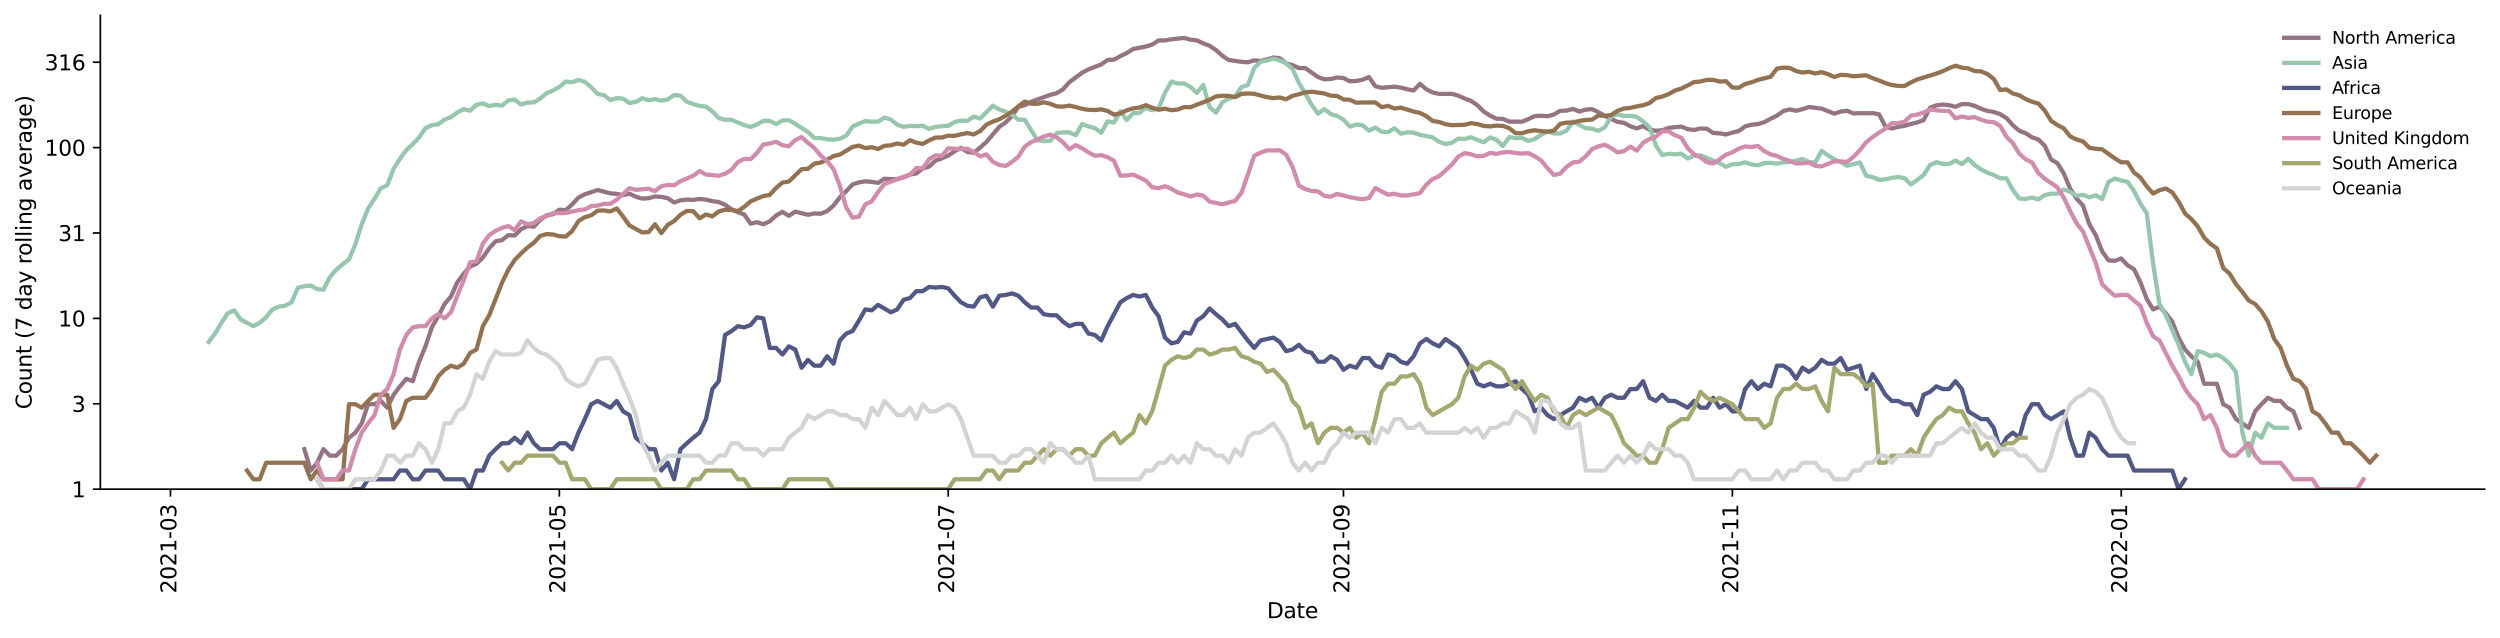 <?xml version="1.0" encoding="utf-8" standalone="no"?>
<!DOCTYPE svg PUBLIC "-//W3C//DTD SVG 1.1//EN"
  "http://www.w3.org/Graphics/SVG/1.1/DTD/svg11.dtd">
<svg height="298.621pt" version="1.1" viewBox="0 0 1170.166 298.621" width="1170.166pt" xmlns="http://www.w3.org/2000/svg" xmlns:xlink="http://www.w3.org/1999/xlink">
 <defs>
  <style type="text/css">*{stroke-linecap:butt;stroke-linejoin:round;}</style>
 </defs>
 <g id="figure_1">
  <g id="patch_1">
   <path d="M 0 298.621 
L 1170.166 298.621 
L 1170.166 0 
L 0 0 
z
" style="fill:#ffffff;"/>
  </g>
  <g id="axes_1">
   <g id="patch_2">
    <path d="M 46.966 228.96 
L 1162.966 228.96 
L 1162.966 7.2 
L 46.966 7.2 
z
" style="fill:#ffffff;"/>
   </g>
   <g id="matplotlib.axis_1">
    <g id="xtick_1">
     <g id="line2d_1">
      <defs>
       <path d="M 0 0 
L 0 3.5 
" id="m45fd83bfbe" style="stroke:#000000;stroke-width:0.8;"/>
      </defs>
      <g>
       <use style="stroke:#000000;stroke-width:0.8;" x="79.789" xlink:href="#m45fd83bfbe" y="228.96"/>
      </g>
     </g>
     <g id="text_1">
      <!-- 2021-03 -->
      <g transform="translate(82.549 277.743)rotate(-90)scale(0.1 -0.1)">
       <defs>
        <path d="M 1228 531 
L 3431 531 
L 3431 0 
L 469 0 
L 469 531 
Q 828 903 1448 1529 
Q 2069 2156 2228 2338 
Q 2531 2678 2651 2914 
Q 2772 3150 2772 3378 
Q 2772 3750 2511 3984 
Q 2250 4219 1831 4219 
Q 1534 4219 1204 4116 
Q 875 4013 500 3803 
L 500 4441 
Q 881 4594 1212 4672 
Q 1544 4750 1819 4750 
Q 2544 4750 2975 4387 
Q 3406 4025 3406 3419 
Q 3406 3131 3298 2873 
Q 3191 2616 2906 2266 
Q 2828 2175 2409 1742 
Q 1991 1309 1228 531 
z
" id="DejaVuSans-32" transform="scale(0.016)"/>
        <path d="M 2034 4250 
Q 1547 4250 1301 3770 
Q 1056 3291 1056 2328 
Q 1056 1369 1301 889 
Q 1547 409 2034 409 
Q 2525 409 2770 889 
Q 3016 1369 3016 2328 
Q 3016 3291 2770 3770 
Q 2525 4250 2034 4250 
z
M 2034 4750 
Q 2819 4750 3233 4129 
Q 3647 3509 3647 2328 
Q 3647 1150 3233 529 
Q 2819 -91 2034 -91 
Q 1250 -91 836 529 
Q 422 1150 422 2328 
Q 422 3509 836 4129 
Q 1250 4750 2034 4750 
z
" id="DejaVuSans-30" transform="scale(0.016)"/>
        <path d="M 794 531 
L 1825 531 
L 1825 4091 
L 703 3866 
L 703 4441 
L 1819 4666 
L 2450 4666 
L 2450 531 
L 3481 531 
L 3481 0 
L 794 0 
L 794 531 
z
" id="DejaVuSans-31" transform="scale(0.016)"/>
        <path d="M 313 2009 
L 1997 2009 
L 1997 1497 
L 313 1497 
L 313 2009 
z
" id="DejaVuSans-2d" transform="scale(0.016)"/>
        <path d="M 2597 2516 
Q 3050 2419 3304 2112 
Q 3559 1806 3559 1356 
Q 3559 666 3084 287 
Q 2609 -91 1734 -91 
Q 1441 -91 1130 -33 
Q 819 25 488 141 
L 488 750 
Q 750 597 1062 519 
Q 1375 441 1716 441 
Q 2309 441 2620 675 
Q 2931 909 2931 1356 
Q 2931 1769 2642 2001 
Q 2353 2234 1838 2234 
L 1294 2234 
L 1294 2753 
L 1863 2753 
Q 2328 2753 2575 2939 
Q 2822 3125 2822 3475 
Q 2822 3834 2567 4026 
Q 2313 4219 1838 4219 
Q 1578 4219 1281 4162 
Q 984 4106 628 3988 
L 628 4550 
Q 988 4650 1302 4700 
Q 1616 4750 1894 4750 
Q 2613 4750 3031 4423 
Q 3450 4097 3450 3541 
Q 3450 3153 3228 2886 
Q 3006 2619 2597 2516 
z
" id="DejaVuSans-33" transform="scale(0.016)"/>
       </defs>
       <use xlink:href="#DejaVuSans-32"/>
       <use x="63.623" xlink:href="#DejaVuSans-30"/>
       <use x="127.246" xlink:href="#DejaVuSans-32"/>
       <use x="190.869" xlink:href="#DejaVuSans-31"/>
       <use x="254.492" xlink:href="#DejaVuSans-2d"/>
       <use x="290.576" xlink:href="#DejaVuSans-30"/>
       <use x="354.199" xlink:href="#DejaVuSans-33"/>
      </g>
     </g>
    </g>
    <g id="xtick_2">
     <g id="line2d_2">
      <g>
       <use style="stroke:#000000;stroke-width:0.8;" x="261.811" xlink:href="#m45fd83bfbe" y="228.96"/>
      </g>
     </g>
     <g id="text_2">
      <!-- 2021-05 -->
      <g transform="translate(264.57 277.743)rotate(-90)scale(0.1 -0.1)">
       <defs>
        <path d="M 691 4666 
L 3169 4666 
L 3169 4134 
L 1269 4134 
L 1269 2991 
Q 1406 3038 1543 3061 
Q 1681 3084 1819 3084 
Q 2600 3084 3056 2656 
Q 3513 2228 3513 1497 
Q 3513 744 3044 326 
Q 2575 -91 1722 -91 
Q 1428 -91 1123 -41 
Q 819 9 494 109 
L 494 744 
Q 775 591 1075 516 
Q 1375 441 1709 441 
Q 2250 441 2565 725 
Q 2881 1009 2881 1497 
Q 2881 1984 2565 2268 
Q 2250 2553 1709 2553 
Q 1456 2553 1204 2497 
Q 953 2441 691 2322 
L 691 4666 
z
" id="DejaVuSans-35" transform="scale(0.016)"/>
       </defs>
       <use xlink:href="#DejaVuSans-32"/>
       <use x="63.623" xlink:href="#DejaVuSans-30"/>
       <use x="127.246" xlink:href="#DejaVuSans-32"/>
       <use x="190.869" xlink:href="#DejaVuSans-31"/>
       <use x="254.492" xlink:href="#DejaVuSans-2d"/>
       <use x="290.576" xlink:href="#DejaVuSans-30"/>
       <use x="354.199" xlink:href="#DejaVuSans-35"/>
      </g>
     </g>
    </g>
    <g id="xtick_3">
     <g id="line2d_3">
      <g>
       <use style="stroke:#000000;stroke-width:0.8;" x="443.832" xlink:href="#m45fd83bfbe" y="228.96"/>
      </g>
     </g>
     <g id="text_3">
      <!-- 2021-07 -->
      <g transform="translate(446.591 277.743)rotate(-90)scale(0.1 -0.1)">
       <defs>
        <path d="M 525 4666 
L 3525 4666 
L 3525 4397 
L 1831 0 
L 1172 0 
L 2766 4134 
L 525 4134 
L 525 4666 
z
" id="DejaVuSans-37" transform="scale(0.016)"/>
       </defs>
       <use xlink:href="#DejaVuSans-32"/>
       <use x="63.623" xlink:href="#DejaVuSans-30"/>
       <use x="127.246" xlink:href="#DejaVuSans-32"/>
       <use x="190.869" xlink:href="#DejaVuSans-31"/>
       <use x="254.492" xlink:href="#DejaVuSans-2d"/>
       <use x="290.576" xlink:href="#DejaVuSans-30"/>
       <use x="354.199" xlink:href="#DejaVuSans-37"/>
      </g>
     </g>
    </g>
    <g id="xtick_4">
     <g id="line2d_4">
      <g>
       <use style="stroke:#000000;stroke-width:0.8;" x="628.837" xlink:href="#m45fd83bfbe" y="228.96"/>
      </g>
     </g>
     <g id="text_4">
      <!-- 2021-09 -->
      <g transform="translate(631.597 277.743)rotate(-90)scale(0.1 -0.1)">
       <defs>
        <path d="M 703 97 
L 703 672 
Q 941 559 1184 500 
Q 1428 441 1663 441 
Q 2288 441 2617 861 
Q 2947 1281 2994 2138 
Q 2813 1869 2534 1725 
Q 2256 1581 1919 1581 
Q 1219 1581 811 2004 
Q 403 2428 403 3163 
Q 403 3881 828 4315 
Q 1253 4750 1959 4750 
Q 2769 4750 3195 4129 
Q 3622 3509 3622 2328 
Q 3622 1225 3098 567 
Q 2575 -91 1691 -91 
Q 1453 -91 1209 -44 
Q 966 3 703 97 
z
M 1959 2075 
Q 2384 2075 2632 2365 
Q 2881 2656 2881 3163 
Q 2881 3666 2632 3958 
Q 2384 4250 1959 4250 
Q 1534 4250 1286 3958 
Q 1038 3666 1038 3163 
Q 1038 2656 1286 2365 
Q 1534 2075 1959 2075 
z
" id="DejaVuSans-39" transform="scale(0.016)"/>
       </defs>
       <use xlink:href="#DejaVuSans-32"/>
       <use x="63.623" xlink:href="#DejaVuSans-30"/>
       <use x="127.246" xlink:href="#DejaVuSans-32"/>
       <use x="190.869" xlink:href="#DejaVuSans-31"/>
       <use x="254.492" xlink:href="#DejaVuSans-2d"/>
       <use x="290.576" xlink:href="#DejaVuSans-30"/>
       <use x="354.199" xlink:href="#DejaVuSans-39"/>
      </g>
     </g>
    </g>
    <g id="xtick_5">
     <g id="line2d_5">
      <g>
       <use style="stroke:#000000;stroke-width:0.8;" x="810.859" xlink:href="#m45fd83bfbe" y="228.96"/>
      </g>
     </g>
     <g id="text_5">
      <!-- 2021-11 -->
      <g transform="translate(813.618 277.743)rotate(-90)scale(0.1 -0.1)">
       <use xlink:href="#DejaVuSans-32"/>
       <use x="63.623" xlink:href="#DejaVuSans-30"/>
       <use x="127.246" xlink:href="#DejaVuSans-32"/>
       <use x="190.869" xlink:href="#DejaVuSans-31"/>
       <use x="254.492" xlink:href="#DejaVuSans-2d"/>
       <use x="290.576" xlink:href="#DejaVuSans-31"/>
       <use x="354.199" xlink:href="#DejaVuSans-31"/>
      </g>
     </g>
    </g>
    <g id="xtick_6">
     <g id="line2d_6">
      <g>
       <use style="stroke:#000000;stroke-width:0.8;" x="992.88" xlink:href="#m45fd83bfbe" y="228.96"/>
      </g>
     </g>
     <g id="text_6">
      <!-- 2022-01 -->
      <g transform="translate(995.639 277.743)rotate(-90)scale(0.1 -0.1)">
       <use xlink:href="#DejaVuSans-32"/>
       <use x="63.623" xlink:href="#DejaVuSans-30"/>
       <use x="127.246" xlink:href="#DejaVuSans-32"/>
       <use x="190.869" xlink:href="#DejaVuSans-32"/>
       <use x="254.492" xlink:href="#DejaVuSans-2d"/>
       <use x="290.576" xlink:href="#DejaVuSans-30"/>
       <use x="354.199" xlink:href="#DejaVuSans-31"/>
      </g>
     </g>
    </g>
    <g id="text_7">
     <!-- Date -->
     <g transform="translate(593.015 289.341)scale(0.1 -0.1)">
      <defs>
       <path d="M 1259 4147 
L 1259 519 
L 2022 519 
Q 2988 519 3436 956 
Q 3884 1394 3884 2338 
Q 3884 3275 3436 3711 
Q 2988 4147 2022 4147 
L 1259 4147 
z
M 628 4666 
L 1925 4666 
Q 3281 4666 3915 4102 
Q 4550 3538 4550 2338 
Q 4550 1131 3912 565 
Q 3275 0 1925 0 
L 628 0 
L 628 4666 
z
" id="DejaVuSans-44" transform="scale(0.016)"/>
       <path d="M 2194 1759 
Q 1497 1759 1228 1600 
Q 959 1441 959 1056 
Q 959 750 1161 570 
Q 1363 391 1709 391 
Q 2188 391 2477 730 
Q 2766 1069 2766 1631 
L 2766 1759 
L 2194 1759 
z
M 3341 1997 
L 3341 0 
L 2766 0 
L 2766 531 
Q 2569 213 2275 61 
Q 1981 -91 1556 -91 
Q 1019 -91 701 211 
Q 384 513 384 1019 
Q 384 1609 779 1909 
Q 1175 2209 1959 2209 
L 2766 2209 
L 2766 2266 
Q 2766 2663 2505 2880 
Q 2244 3097 1772 3097 
Q 1472 3097 1187 3025 
Q 903 2953 641 2809 
L 641 3341 
Q 956 3463 1253 3523 
Q 1550 3584 1831 3584 
Q 2591 3584 2966 3190 
Q 3341 2797 3341 1997 
z
" id="DejaVuSans-61" transform="scale(0.016)"/>
       <path d="M 1172 4494 
L 1172 3500 
L 2356 3500 
L 2356 3053 
L 1172 3053 
L 1172 1153 
Q 1172 725 1289 603 
Q 1406 481 1766 481 
L 2356 481 
L 2356 0 
L 1766 0 
Q 1100 0 847 248 
Q 594 497 594 1153 
L 594 3053 
L 172 3053 
L 172 3500 
L 594 3500 
L 594 4494 
L 1172 4494 
z
" id="DejaVuSans-74" transform="scale(0.016)"/>
       <path d="M 3597 1894 
L 3597 1613 
L 953 1613 
Q 991 1019 1311 708 
Q 1631 397 2203 397 
Q 2534 397 2845 478 
Q 3156 559 3463 722 
L 3463 178 
Q 3153 47 2828 -22 
Q 2503 -91 2169 -91 
Q 1331 -91 842 396 
Q 353 884 353 1716 
Q 353 2575 817 3079 
Q 1281 3584 2069 3584 
Q 2775 3584 3186 3129 
Q 3597 2675 3597 1894 
z
M 3022 2063 
Q 3016 2534 2758 2815 
Q 2500 3097 2075 3097 
Q 1594 3097 1305 2825 
Q 1016 2553 972 2059 
L 3022 2063 
z
" id="DejaVuSans-65" transform="scale(0.016)"/>
      </defs>
      <use xlink:href="#DejaVuSans-44"/>
      <use x="77.002" xlink:href="#DejaVuSans-61"/>
      <use x="138.281" xlink:href="#DejaVuSans-74"/>
      <use x="177.49" xlink:href="#DejaVuSans-65"/>
     </g>
    </g>
   </g>
   <g id="matplotlib.axis_2">
    <g id="ytick_1">
     <g id="line2d_7">
      <defs>
       <path d="M 0 0 
L -3.5 0 
" id="m2168c6c2d6" style="stroke:#000000;stroke-width:0.8;"/>
      </defs>
      <g>
       <use style="stroke:#000000;stroke-width:0.8;" x="46.966" xlink:href="#m2168c6c2d6" y="228.96"/>
      </g>
     </g>
     <g id="text_8">
      <!-- 1 -->
      <g transform="translate(33.603 232.759)scale(0.1 -0.1)">
       <use xlink:href="#DejaVuSans-31"/>
      </g>
     </g>
    </g>
    <g id="ytick_2">
     <g id="line2d_8">
      <g>
       <use style="stroke:#000000;stroke-width:0.8;" x="46.966" xlink:href="#m2168c6c2d6" y="188.991"/>
      </g>
     </g>
     <g id="text_9">
      <!-- 3 -->
      <g transform="translate(33.603 192.79)scale(0.1 -0.1)">
       <use xlink:href="#DejaVuSans-33"/>
      </g>
     </g>
    </g>
    <g id="ytick_3">
     <g id="line2d_9">
      <g>
       <use style="stroke:#000000;stroke-width:0.8;" x="46.966" xlink:href="#m2168c6c2d6" y="149.022"/>
      </g>
     </g>
     <g id="text_10">
      <!-- 10 -->
      <g transform="translate(27.241 152.821)scale(0.1 -0.1)">
       <use xlink:href="#DejaVuSans-31"/>
       <use x="63.623" xlink:href="#DejaVuSans-30"/>
      </g>
     </g>
    </g>
    <g id="ytick_4">
     <g id="line2d_10">
      <g>
       <use style="stroke:#000000;stroke-width:0.8;" x="46.966" xlink:href="#m2168c6c2d6" y="109.053"/>
      </g>
     </g>
     <g id="text_11">
      <!-- 31 -->
      <g transform="translate(27.241 112.852)scale(0.1 -0.1)">
       <use xlink:href="#DejaVuSans-33"/>
       <use x="63.623" xlink:href="#DejaVuSans-31"/>
      </g>
     </g>
    </g>
    <g id="ytick_5">
     <g id="line2d_11">
      <g>
       <use style="stroke:#000000;stroke-width:0.8;" x="46.966" xlink:href="#m2168c6c2d6" y="69.084"/>
      </g>
     </g>
     <g id="text_12">
      <!-- 100 -->
      <g transform="translate(20.878 72.883)scale(0.1 -0.1)">
       <use xlink:href="#DejaVuSans-31"/>
       <use x="63.623" xlink:href="#DejaVuSans-30"/>
       <use x="127.246" xlink:href="#DejaVuSans-30"/>
      </g>
     </g>
    </g>
    <g id="ytick_6">
     <g id="line2d_12">
      <g>
       <use style="stroke:#000000;stroke-width:0.8;" x="46.966" xlink:href="#m2168c6c2d6" y="29.114"/>
      </g>
     </g>
     <g id="text_13">
      <!-- 316 -->
      <g transform="translate(20.878 32.914)scale(0.1 -0.1)">
       <defs>
        <path d="M 2113 2584 
Q 1688 2584 1439 2293 
Q 1191 2003 1191 1497 
Q 1191 994 1439 701 
Q 1688 409 2113 409 
Q 2538 409 2786 701 
Q 3034 994 3034 1497 
Q 3034 2003 2786 2293 
Q 2538 2584 2113 2584 
z
M 3366 4563 
L 3366 3988 
Q 3128 4100 2886 4159 
Q 2644 4219 2406 4219 
Q 1781 4219 1451 3797 
Q 1122 3375 1075 2522 
Q 1259 2794 1537 2939 
Q 1816 3084 2150 3084 
Q 2853 3084 3261 2657 
Q 3669 2231 3669 1497 
Q 3669 778 3244 343 
Q 2819 -91 2113 -91 
Q 1303 -91 875 529 
Q 447 1150 447 2328 
Q 447 3434 972 4092 
Q 1497 4750 2381 4750 
Q 2619 4750 2861 4703 
Q 3103 4656 3366 4563 
z
" id="DejaVuSans-36" transform="scale(0.016)"/>
       </defs>
       <use xlink:href="#DejaVuSans-33"/>
       <use x="63.623" xlink:href="#DejaVuSans-31"/>
       <use x="127.246" xlink:href="#DejaVuSans-36"/>
      </g>
     </g>
    </g>
    <g id="text_14">
     <!-- Count (7 day rolling average) -->
     <g transform="translate(14.798 191.548)rotate(-90)scale(0.1 -0.1)">
      <defs>
       <path d="M 4122 4306 
L 4122 3641 
Q 3803 3938 3442 4084 
Q 3081 4231 2675 4231 
Q 1875 4231 1450 3742 
Q 1025 3253 1025 2328 
Q 1025 1406 1450 917 
Q 1875 428 2675 428 
Q 3081 428 3442 575 
Q 3803 722 4122 1019 
L 4122 359 
Q 3791 134 3420 21 
Q 3050 -91 2638 -91 
Q 1578 -91 968 557 
Q 359 1206 359 2328 
Q 359 3453 968 4101 
Q 1578 4750 2638 4750 
Q 3056 4750 3426 4639 
Q 3797 4528 4122 4306 
z
" id="DejaVuSans-43" transform="scale(0.016)"/>
       <path d="M 1959 3097 
Q 1497 3097 1228 2736 
Q 959 2375 959 1747 
Q 959 1119 1226 758 
Q 1494 397 1959 397 
Q 2419 397 2687 759 
Q 2956 1122 2956 1747 
Q 2956 2369 2687 2733 
Q 2419 3097 1959 3097 
z
M 1959 3584 
Q 2709 3584 3137 3096 
Q 3566 2609 3566 1747 
Q 3566 888 3137 398 
Q 2709 -91 1959 -91 
Q 1206 -91 779 398 
Q 353 888 353 1747 
Q 353 2609 779 3096 
Q 1206 3584 1959 3584 
z
" id="DejaVuSans-6f" transform="scale(0.016)"/>
       <path d="M 544 1381 
L 544 3500 
L 1119 3500 
L 1119 1403 
Q 1119 906 1312 657 
Q 1506 409 1894 409 
Q 2359 409 2629 706 
Q 2900 1003 2900 1516 
L 2900 3500 
L 3475 3500 
L 3475 0 
L 2900 0 
L 2900 538 
Q 2691 219 2414 64 
Q 2138 -91 1772 -91 
Q 1169 -91 856 284 
Q 544 659 544 1381 
z
M 1991 3584 
L 1991 3584 
z
" id="DejaVuSans-75" transform="scale(0.016)"/>
       <path d="M 3513 2113 
L 3513 0 
L 2938 0 
L 2938 2094 
Q 2938 2591 2744 2837 
Q 2550 3084 2163 3084 
Q 1697 3084 1428 2787 
Q 1159 2491 1159 1978 
L 1159 0 
L 581 0 
L 581 3500 
L 1159 3500 
L 1159 2956 
Q 1366 3272 1645 3428 
Q 1925 3584 2291 3584 
Q 2894 3584 3203 3211 
Q 3513 2838 3513 2113 
z
" id="DejaVuSans-6e" transform="scale(0.016)"/>
       <path id="DejaVuSans-20" transform="scale(0.016)"/>
       <path d="M 1984 4856 
Q 1566 4138 1362 3434 
Q 1159 2731 1159 2009 
Q 1159 1288 1364 580 
Q 1569 -128 1984 -844 
L 1484 -844 
Q 1016 -109 783 600 
Q 550 1309 550 2009 
Q 550 2706 781 3412 
Q 1013 4119 1484 4856 
L 1984 4856 
z
" id="DejaVuSans-28" transform="scale(0.016)"/>
       <path d="M 2906 2969 
L 2906 4863 
L 3481 4863 
L 3481 0 
L 2906 0 
L 2906 525 
Q 2725 213 2448 61 
Q 2172 -91 1784 -91 
Q 1150 -91 751 415 
Q 353 922 353 1747 
Q 353 2572 751 3078 
Q 1150 3584 1784 3584 
Q 2172 3584 2448 3432 
Q 2725 3281 2906 2969 
z
M 947 1747 
Q 947 1113 1208 752 
Q 1469 391 1925 391 
Q 2381 391 2643 752 
Q 2906 1113 2906 1747 
Q 2906 2381 2643 2742 
Q 2381 3103 1925 3103 
Q 1469 3103 1208 2742 
Q 947 2381 947 1747 
z
" id="DejaVuSans-64" transform="scale(0.016)"/>
       <path d="M 2059 -325 
Q 1816 -950 1584 -1140 
Q 1353 -1331 966 -1331 
L 506 -1331 
L 506 -850 
L 844 -850 
Q 1081 -850 1212 -737 
Q 1344 -625 1503 -206 
L 1606 56 
L 191 3500 
L 800 3500 
L 1894 763 
L 2988 3500 
L 3597 3500 
L 2059 -325 
z
" id="DejaVuSans-79" transform="scale(0.016)"/>
       <path d="M 2631 2963 
Q 2534 3019 2420 3045 
Q 2306 3072 2169 3072 
Q 1681 3072 1420 2755 
Q 1159 2438 1159 1844 
L 1159 0 
L 581 0 
L 581 3500 
L 1159 3500 
L 1159 2956 
Q 1341 3275 1631 3429 
Q 1922 3584 2338 3584 
Q 2397 3584 2469 3576 
Q 2541 3569 2628 3553 
L 2631 2963 
z
" id="DejaVuSans-72" transform="scale(0.016)"/>
       <path d="M 603 4863 
L 1178 4863 
L 1178 0 
L 603 0 
L 603 4863 
z
" id="DejaVuSans-6c" transform="scale(0.016)"/>
       <path d="M 603 3500 
L 1178 3500 
L 1178 0 
L 603 0 
L 603 3500 
z
M 603 4863 
L 1178 4863 
L 1178 4134 
L 603 4134 
L 603 4863 
z
" id="DejaVuSans-69" transform="scale(0.016)"/>
       <path d="M 2906 1791 
Q 2906 2416 2648 2759 
Q 2391 3103 1925 3103 
Q 1463 3103 1205 2759 
Q 947 2416 947 1791 
Q 947 1169 1205 825 
Q 1463 481 1925 481 
Q 2391 481 2648 825 
Q 2906 1169 2906 1791 
z
M 3481 434 
Q 3481 -459 3084 -895 
Q 2688 -1331 1869 -1331 
Q 1566 -1331 1297 -1286 
Q 1028 -1241 775 -1147 
L 775 -588 
Q 1028 -725 1275 -790 
Q 1522 -856 1778 -856 
Q 2344 -856 2625 -561 
Q 2906 -266 2906 331 
L 2906 616 
Q 2728 306 2450 153 
Q 2172 0 1784 0 
Q 1141 0 747 490 
Q 353 981 353 1791 
Q 353 2603 747 3093 
Q 1141 3584 1784 3584 
Q 2172 3584 2450 3431 
Q 2728 3278 2906 2969 
L 2906 3500 
L 3481 3500 
L 3481 434 
z
" id="DejaVuSans-67" transform="scale(0.016)"/>
       <path d="M 191 3500 
L 800 3500 
L 1894 563 
L 2988 3500 
L 3597 3500 
L 2284 0 
L 1503 0 
L 191 3500 
z
" id="DejaVuSans-76" transform="scale(0.016)"/>
       <path d="M 513 4856 
L 1013 4856 
Q 1481 4119 1714 3412 
Q 1947 2706 1947 2009 
Q 1947 1309 1714 600 
Q 1481 -109 1013 -844 
L 513 -844 
Q 928 -128 1133 580 
Q 1338 1288 1338 2009 
Q 1338 2731 1133 3434 
Q 928 4138 513 4856 
z
" id="DejaVuSans-29" transform="scale(0.016)"/>
      </defs>
      <use xlink:href="#DejaVuSans-43"/>
      <use x="69.824" xlink:href="#DejaVuSans-6f"/>
      <use x="131.006" xlink:href="#DejaVuSans-75"/>
      <use x="194.385" xlink:href="#DejaVuSans-6e"/>
      <use x="257.764" xlink:href="#DejaVuSans-74"/>
      <use x="296.973" xlink:href="#DejaVuSans-20"/>
      <use x="328.76" xlink:href="#DejaVuSans-28"/>
      <use x="367.773" xlink:href="#DejaVuSans-37"/>
      <use x="431.396" xlink:href="#DejaVuSans-20"/>
      <use x="463.184" xlink:href="#DejaVuSans-64"/>
      <use x="526.66" xlink:href="#DejaVuSans-61"/>
      <use x="587.939" xlink:href="#DejaVuSans-79"/>
      <use x="647.119" xlink:href="#DejaVuSans-20"/>
      <use x="678.906" xlink:href="#DejaVuSans-72"/>
      <use x="717.77" xlink:href="#DejaVuSans-6f"/>
      <use x="778.951" xlink:href="#DejaVuSans-6c"/>
      <use x="806.734" xlink:href="#DejaVuSans-6c"/>
      <use x="834.518" xlink:href="#DejaVuSans-69"/>
      <use x="862.301" xlink:href="#DejaVuSans-6e"/>
      <use x="925.68" xlink:href="#DejaVuSans-67"/>
      <use x="989.156" xlink:href="#DejaVuSans-20"/>
      <use x="1020.943" xlink:href="#DejaVuSans-61"/>
      <use x="1082.223" xlink:href="#DejaVuSans-76"/>
      <use x="1141.402" xlink:href="#DejaVuSans-65"/>
      <use x="1202.926" xlink:href="#DejaVuSans-72"/>
      <use x="1244.039" xlink:href="#DejaVuSans-61"/>
      <use x="1305.318" xlink:href="#DejaVuSans-67"/>
      <use x="1368.795" xlink:href="#DejaVuSans-65"/>
      <use x="1430.318" xlink:href="#DejaVuSans-29"/>
     </g>
    </g>
   </g>
   <g id="line2d_13">
    <path clip-path="url(#p058f0695bb)" d="M 142.452 210.248 
L 145.436 220.235 
L 148.42 216.577 
L 151.404 210.248 
L 154.388 213.269 
L 157.372 213.269 
L 160.356 210.248 
L 163.34 204.896 
L 166.324 202.501 
L 169.308 198.156 
L 172.292 189.205 
L 175.276 189.205 
L 178.26 187.662 
L 181.244 190.82 
L 184.228 184.767 
L 187.212 180.832 
L 190.196 177.299 
L 193.18 178.437 
L 196.163 169.329 
L 199.147 162.12 
L 202.131 153.235 
L 205.115 148.044 
L 208.099 142.281 
L 211.083 138.787 
L 214.067 132.09 
L 217.051 128.069 
L 220.035 124.711 
L 223.019 123.501 
L 226.003 120.54 
L 228.987 116.233 
L 231.971 112.924 
L 234.955 112.402 
L 237.939 110.065 
L 240.923 110.227 
L 243.907 107.273 
L 246.891 105.815 
L 249.875 106.101 
L 252.859 102.937 
L 255.843 100.77 
L 258.827 100.28 
L 261.811 98.154 
L 264.795 98.383 
L 267.778 95.72 
L 270.762 92.46 
L 273.746 90.938 
L 279.714 88.948 
L 285.682 90.476 
L 288.666 90.752 
L 291.65 91.312 
L 294.634 90.66 
L 297.618 92.073 
L 300.602 92.95 
L 303.586 92.753 
L 306.57 91.977 
L 309.554 92.169 
L 312.538 92.753 
L 315.522 94.772 
L 318.506 93.748 
L 321.49 93.446 
L 324.474 93.546 
L 327.458 93.147 
L 330.442 93.446 
L 333.426 94.154 
L 336.409 94.565 
L 339.393 95.827 
L 342.377 97.925 
L 345.361 99.319 
L 348.345 100.402 
L 351.329 104.69 
L 354.313 104.005 
L 357.297 104.968 
L 360.281 103.601 
L 363.265 100.894 
L 366.249 99.2 
L 369.233 101.018 
L 372.217 99.082 
L 378.185 100.524 
L 381.169 99.916 
L 384.153 100.037 
L 387.137 98.848 
L 390.121 96.258 
L 393.105 92.363 
L 396.089 89.48 
L 399.073 86.325 
L 402.057 85.361 
L 405.04 84.889 
L 408.024 85.124 
L 411.008 85.599 
L 413.992 83.66 
L 416.976 83.811 
L 419.96 83.811 
L 422.944 82.987 
L 425.928 81.679 
L 428.912 81.184 
L 431.896 78.873 
L 434.88 77.965 
L 437.864 75.137 
L 440.848 74.147 
L 443.832 72.796 
L 446.816 70.812 
L 449.8 69.233 
L 452.784 71.126 
L 455.768 71.496 
L 458.752 69.084 
L 461.736 66.412 
L 467.704 59.408 
L 470.688 57.296 
L 473.672 54.352 
L 476.655 49.997 
L 479.639 49.261 
L 482.623 47.646 
L 491.575 44.405 
L 494.559 43.634 
L 497.543 41.824 
L 500.527 38.484 
L 506.495 34.018 
L 509.479 32.464 
L 515.447 30.175 
L 518.431 28.058 
L 521.415 27.921 
L 524.399 26.308 
L 527.383 24.835 
L 530.367 22.946 
L 536.335 21.771 
L 539.319 20.882 
L 542.303 18.933 
L 545.286 18.91 
L 548.27 18.388 
L 554.238 17.76 
L 557.222 18.595 
L 560.206 18.898 
L 563.19 20.293 
L 566.174 21.43 
L 569.158 23.409 
L 572.142 26.106 
L 575.126 28.104 
L 581.094 28.936 
L 584.078 29.171 
L 587.062 28.256 
L 590.046 28.517 
L 593.03 27.8 
L 596.014 26.92 
L 598.998 27.261 
L 601.982 29.677 
L 604.966 30.484 
L 607.95 31.848 
L 610.934 31.865 
L 616.901 36.064 
L 619.885 37.115 
L 622.869 36.996 
L 625.853 36.276 
L 628.837 36.547 
L 631.821 38.035 
L 634.805 37.893 
L 637.789 37.313 
L 640.773 36.083 
L 643.757 40.384 
L 646.741 41.108 
L 652.709 40.558 
L 655.693 41.019 
L 658.677 41.756 
L 661.661 42.348 
L 664.645 39.253 
L 667.629 41.801 
L 670.613 43.302 
L 673.597 43.97 
L 679.565 43.921 
L 682.549 44.773 
L 685.532 46.103 
L 688.516 47.194 
L 691.5 49.261 
L 694.484 52.244 
L 697.468 54.126 
L 700.452 55.574 
L 703.436 55.641 
L 706.42 56.91 
L 712.388 56.98 
L 715.372 55.742 
L 718.356 54.352 
L 721.34 54.158 
L 724.324 54.417 
L 727.308 53.582 
L 730.292 51.879 
L 733.276 51.758 
L 736.26 50.984 
L 739.244 52.213 
L 742.228 51.31 
L 745.212 51.073 
L 748.196 52.55 
L 751.18 54.287 
L 757.147 57.05 
L 760.131 57.509 
L 763.115 59.071 
L 766.099 60.09 
L 769.083 59.034 
L 772.067 60.708 
L 775.051 61.218 
L 778.035 60.942 
L 781.019 59.899 
L 784.003 59.52 
L 786.987 59.258 
L 789.971 60.475 
L 792.955 60.825 
L 795.939 60.128 
L 798.923 60.282 
L 801.907 62.262 
L 804.891 62.425 
L 807.875 62.92 
L 810.859 62.058 
L 813.843 61.337 
L 816.827 59.146 
L 819.811 58.372 
L 822.795 58.082 
L 825.778 57.19 
L 828.762 55.574 
L 831.746 54.126 
L 834.73 51.97 
L 837.714 51.221 
L 840.698 51.849 
L 843.682 51.102 
L 846.666 50.083 
L 852.634 50.837 
L 858.602 53.203 
L 861.586 52.213 
L 864.57 51.849 
L 867.554 53.109 
L 870.538 52.953 
L 873.522 53.015 
L 876.506 52.953 
L 879.49 53.487 
L 882.474 59.146 
L 885.458 60.128 
L 888.442 59.37 
L 891.426 58.886 
L 894.409 58.01 
L 897.393 57.296 
L 900.377 56.218 
L 903.361 50.429 
L 906.345 49.317 
L 909.329 48.954 
L 912.313 49.233 
L 915.297 49.997 
L 918.281 48.733 
L 921.265 48.733 
L 924.249 49.514 
L 927.233 50.925 
L 930.217 51.909 
L 933.201 52.397 
L 936.185 53.424 
L 939.169 55.273 
L 942.153 58.592 
L 945.137 61.218 
L 948.121 62.343 
L 951.105 64.275 
L 954.089 65.282 
L 957.073 68.251 
L 960.057 74.667 
L 963.04 76.399 
L 966.024 81.254 
L 969.008 88.338 
L 971.992 92.95 
L 974.976 96.258 
L 977.96 104.968 
L 980.944 110.065 
L 983.928 117.61 
L 986.912 121.875 
L 989.896 122.103 
L 992.88 120.979 
L 995.864 124.222 
L 998.848 125.964 
L 1001.832 132.09 
L 1004.816 139.913 
L 1007.8 144.823 
L 1010.784 143.529 
L 1013.768 146.627 
L 1016.752 150.542 
L 1019.736 158.031 
L 1022.72 163.598 
L 1025.704 166.756 
L 1028.688 169.329 
L 1031.672 179.614 
L 1037.639 179.614 
L 1040.623 189.205 
L 1043.607 190.82 
L 1046.591 196.171 
L 1052.559 200.26 
L 1055.543 192.514 
L 1058.527 189.205 
L 1061.511 186.184 
L 1064.495 187.662 
L 1067.479 187.662 
L 1070.463 190.82 
L 1073.447 192.514 
L 1076.431 200.26 
L 1076.431 200.26 
" style="fill:none;stroke:#947383;stroke-linecap:square;stroke-width:2;"/>
   </g>
   <g id="line2d_14">
    <path clip-path="url(#p058f0695bb)" d="M 97.693 160.016 
L 100.677 156.154 
L 103.661 151.065 
L 106.645 146.627 
L 109.629 145.265 
L 112.613 149.521 
L 118.581 152.68 
L 121.565 151.065 
L 124.549 148.529 
L 127.532 144.823 
L 130.516 143.529 
L 133.5 143.108 
L 136.484 141.474 
L 139.468 134.616 
L 142.452 133.967 
L 145.436 133.647 
L 148.42 135.278 
L 151.404 135.613 
L 154.388 129.736 
L 157.372 126.221 
L 160.356 123.74 
L 163.34 121.424 
L 166.324 114.356 
L 169.308 104.968 
L 172.292 97.585 
L 175.276 93.048 
L 178.26 88.08 
L 181.244 86.735 
L 184.228 79.005 
L 187.212 74.262 
L 190.196 70.243 
L 193.18 67.484 
L 196.163 64.318 
L 199.147 60.013 
L 202.131 58.592 
L 205.115 58.191 
L 208.099 55.945 
L 211.083 54.875 
L 214.067 52.612 
L 217.051 51.102 
L 220.035 51.819 
L 223.019 49.038 
L 226.003 48.403 
L 228.987 49.627 
L 231.971 49.065 
L 234.955 49.458 
L 237.939 47.01 
L 240.923 46.618 
L 243.907 48.954 
L 246.891 48.05 
L 249.875 47.914 
L 252.859 46.128 
L 255.843 43.61 
L 258.827 42.371 
L 261.811 40.711 
L 264.795 38.157 
L 267.778 38.505 
L 270.762 37.432 
L 273.746 38.279 
L 276.73 40.865 
L 279.714 43.945 
L 282.698 44.527 
L 285.682 46.879 
L 288.666 45.95 
L 291.65 46.205 
L 294.634 48.212 
L 297.618 47.646 
L 300.602 45.975 
L 303.586 46.957 
L 306.57 46.385 
L 309.554 47.115 
L 312.538 46.54 
L 315.522 44.503 
L 318.506 44.723 
L 321.49 47.646 
L 324.474 48.705 
L 327.458 49.599 
L 330.442 49.883 
L 333.426 52.152 
L 336.409 55.273 
L 339.393 56.082 
L 342.377 56.048 
L 345.361 57.367 
L 348.345 58.518 
L 351.329 59.445 
L 354.313 58.263 
L 357.297 56.562 
L 360.281 56.562 
L 363.265 58.082 
L 366.249 56.39 
L 369.233 56.253 
L 372.217 57.974 
L 378.185 61.776 
L 381.169 64.578 
L 384.153 64.622 
L 387.137 65.238 
L 390.121 65.371 
L 393.105 64.972 
L 396.089 63.506 
L 399.073 59.22 
L 402.057 57.866 
L 405.04 56.666 
L 408.024 56.945 
L 411.008 56.945 
L 413.992 55.04 
L 416.976 55.945 
L 419.96 58.409 
L 422.944 59.37 
L 425.928 58.923 
L 428.912 59.071 
L 431.896 58.849 
L 434.88 60.359 
L 437.864 59.37 
L 440.848 59.071 
L 443.832 58.886 
L 446.816 57.12 
L 449.8 56.424 
L 452.784 56.597 
L 455.768 54.58 
L 458.752 55.507 
L 464.72 49.486 
L 467.704 51.25 
L 470.688 52.244 
L 473.672 53.709 
L 476.655 56.013 
L 479.639 56.048 
L 485.607 65.685 
L 488.591 66.046 
L 491.575 65.865 
L 494.559 62.343 
L 497.543 61.977 
L 500.527 61.937 
L 503.511 63.295 
L 506.495 58.082 
L 509.479 59.146 
L 512.463 59.975 
L 515.447 62.139 
L 518.431 56.805 
L 521.415 57.402 
L 524.399 52.061 
L 527.383 56.184 
L 530.367 52.984 
L 533.351 52.829 
L 536.335 50.429 
L 539.319 51.638 
L 542.303 50.691 
L 545.286 43.444 
L 548.27 38.157 
L 551.254 39.106 
L 554.238 39.064 
L 557.222 40.711 
L 560.206 43.515 
L 563.19 39.782 
L 566.174 50.112 
L 569.158 52.736 
L 572.142 47.888 
L 575.126 46.205 
L 578.11 44.945 
L 581.094 40.777 
L 584.078 39.803 
L 587.062 31.814 
L 590.046 28.905 
L 593.03 28.333 
L 596.014 27.455 
L 598.998 28.256 
L 601.982 29.645 
L 604.966 32.275 
L 607.95 38.69 
L 610.934 43.73 
L 613.917 49.038 
L 616.901 53.203 
L 619.885 51.073 
L 622.869 53.329 
L 625.853 54.32 
L 628.837 56.013 
L 631.821 59.258 
L 634.805 58.299 
L 637.789 58.665 
L 640.773 61.139 
L 643.757 59.709 
L 646.741 61.696 
L 649.725 61.856 
L 652.709 60.052 
L 655.693 62.548 
L 658.677 61.937 
L 661.661 62.058 
L 664.645 63.128 
L 670.613 64.318 
L 673.597 66.412 
L 676.581 67.437 
L 679.565 66.828 
L 682.549 64.884 
L 685.532 65.061 
L 688.516 64.231 
L 691.5 65.505 
L 694.484 66.596 
L 697.468 64.361 
L 700.452 65.371 
L 703.436 68.396 
L 706.42 64.188 
L 709.404 64.665 
L 712.388 64.535 
L 715.372 65.956 
L 718.356 65.061 
L 721.34 63.128 
L 724.324 61.576 
L 727.308 62.466 
L 730.292 62.466 
L 733.276 61.1 
L 736.26 56.875 
L 742.228 60.052 
L 745.212 60.205 
L 748.196 61.257 
L 751.18 59.596 
L 754.163 54.352 
L 757.147 53.519 
L 760.131 54.287 
L 763.115 54.19 
L 766.099 54.678 
L 769.083 56.84 
L 772.067 59.52 
L 775.051 68.057 
L 778.035 72.576 
L 781.019 71.978 
L 784.003 72.249 
L 786.987 71.924 
L 789.971 74.204 
L 792.955 72.907 
L 795.939 72.686 
L 798.923 73.975 
L 804.891 76.338 
L 807.875 78.093 
L 810.859 76.892 
L 813.843 76.768 
L 816.827 75.973 
L 819.811 76.955 
L 822.795 77.393 
L 825.778 76.338 
L 828.762 76.216 
L 831.746 76.583 
L 834.73 76.034 
L 837.714 75.792 
L 840.698 75.196 
L 843.682 74.435 
L 846.666 75.792 
L 849.65 76.155 
L 852.634 70.604 
L 855.618 72.741 
L 858.602 74.609 
L 861.586 75.852 
L 864.57 77.582 
L 870.538 76.034 
L 873.522 82.254 
L 876.506 82.913 
L 879.49 84.192 
L 882.474 83.963 
L 885.458 83.284 
L 888.442 82.839 
L 891.426 83.359 
L 894.409 86.325 
L 897.393 84.192 
L 900.377 81.894 
L 903.361 77.267 
L 906.345 75.913 
L 909.329 76.707 
L 912.313 76.768 
L 915.297 75.137 
L 918.281 76.83 
L 921.265 74.32 
L 924.249 77.267 
L 927.233 79.27 
L 930.217 80.834 
L 933.201 81.894 
L 936.185 83.434 
L 939.169 83.509 
L 942.153 88.861 
L 945.137 92.95 
L 948.121 93.147 
L 951.105 92.46 
L 954.089 93.346 
L 957.073 91.312 
L 960.057 90.66 
L 963.04 90.66 
L 966.024 88.686 
L 969.008 89.839 
L 971.992 91.691 
L 974.976 91.218 
L 977.96 92.363 
L 980.944 91.406 
L 983.928 93.147 
L 986.912 85.124 
L 989.896 83.584 
L 992.88 84.5 
L 995.864 85.124 
L 998.848 89.391 
L 1001.832 95.295 
L 1004.816 99.676 
L 1007.8 123.501 
L 1010.784 142.281 
L 1013.768 147.565 
L 1019.736 161.404 
L 1022.72 169.329 
L 1025.704 175.128 
L 1028.688 164.361 
L 1031.672 165.141 
L 1034.655 166.756 
L 1037.639 165.939 
L 1040.623 167.593 
L 1043.607 170.231 
L 1046.591 174.092 
L 1049.575 202.501 
L 1052.559 213.269 
L 1055.543 202.501 
L 1058.527 204.896 
L 1061.511 198.156 
L 1064.495 200.26 
L 1070.463 200.26 
L 1070.463 200.26 
" style="fill:none;stroke:#96c6ad;stroke-linecap:square;stroke-width:2;"/>
   </g>
   <g id="line2d_15">
    <path clip-path="url(#p058f0695bb)" d="M 148.42 224.324 
L 151.404 228.96 
L 169.308 228.96 
L 172.292 224.324 
L 184.228 224.324 
L 187.212 220.235 
L 190.196 220.235 
L 193.18 224.324 
L 196.163 224.324 
L 199.147 220.235 
L 205.115 220.235 
L 208.099 224.324 
L 217.051 224.324 
L 220.035 228.96 
L 223.019 220.235 
L 226.003 220.235 
L 228.987 213.269 
L 231.971 210.248 
L 234.955 207.469 
L 237.939 207.469 
L 240.923 204.896 
L 243.907 207.469 
L 246.891 202.501 
L 249.875 207.469 
L 252.859 210.248 
L 258.827 210.248 
L 261.811 207.469 
L 264.795 207.469 
L 267.778 210.248 
L 270.762 202.501 
L 273.746 196.171 
L 276.73 189.205 
L 279.714 187.662 
L 285.682 190.82 
L 288.666 187.662 
L 291.65 192.514 
L 294.634 194.294 
L 297.618 204.896 
L 300.602 207.469 
L 303.586 210.248 
L 306.57 210.248 
L 309.554 220.235 
L 312.538 216.577 
L 315.522 224.324 
L 318.506 210.248 
L 321.49 207.469 
L 324.474 204.896 
L 327.458 202.501 
L 330.442 196.171 
L 333.426 182.095 
L 336.409 178.437 
L 339.393 156.769 
L 342.377 154.957 
L 345.361 152.68 
L 348.345 153.235 
L 351.329 152.133 
L 354.313 148.529 
L 357.297 149.022 
L 360.281 162.851 
L 363.265 162.851 
L 366.249 165.939 
L 369.233 162.12 
L 372.217 163.598 
L 375.201 172.108 
L 378.185 168.45 
L 381.169 171.156 
L 384.153 171.156 
L 387.137 166.756 
L 390.121 170.231 
L 393.105 159.341 
L 396.089 156.154 
L 399.073 154.957 
L 402.057 150.028 
L 405.04 144.823 
L 408.024 145.265 
L 411.008 142.692 
L 416.976 146.167 
L 419.96 144.823 
L 422.944 140.297 
L 425.928 139.534 
L 428.912 136.294 
L 431.896 136.294 
L 434.88 134.29 
L 437.864 134.616 
L 440.848 134.29 
L 443.832 134.945 
L 446.816 138.42 
L 449.8 141.474 
L 452.784 143.108 
L 455.768 143.529 
L 458.752 139.159 
L 461.736 138.42 
L 464.72 143.529 
L 467.704 138.42 
L 470.688 138.056 
L 473.672 137.341 
L 476.655 138.42 
L 479.639 141.474 
L 482.623 143.955 
L 485.607 143.955 
L 488.591 147.093 
L 491.575 147.565 
L 494.559 147.565 
L 497.543 150.542 
L 500.527 152.68 
L 503.511 151.595 
L 506.495 151.595 
L 509.479 156.154 
L 512.463 156.769 
L 515.447 159.341 
L 518.431 152.68 
L 524.399 141.474 
L 527.383 139.534 
L 530.367 138.056 
L 533.351 138.787 
L 536.335 138.056 
L 539.319 143.955 
L 542.303 148.044 
L 545.286 158.031 
L 548.27 160.703 
L 551.254 160.016 
L 554.238 155.55 
L 557.222 156.154 
L 560.206 150.028 
L 563.19 148.044 
L 566.174 144.386 
L 569.158 147.093 
L 572.142 149.521 
L 575.126 152.68 
L 578.11 151.595 
L 584.078 159.341 
L 587.062 162.851 
L 590.046 159.341 
L 596.014 158.031 
L 598.998 160.016 
L 601.982 164.361 
L 604.966 163.598 
L 607.95 161.404 
L 610.934 164.361 
L 613.917 165.141 
L 616.901 169.329 
L 619.885 169.329 
L 622.869 166.756 
L 625.853 168.45 
L 628.837 173.086 
L 631.821 171.156 
L 634.805 172.108 
L 637.789 167.593 
L 640.773 167.593 
L 643.757 171.156 
L 646.741 172.108 
L 649.725 165.939 
L 652.709 166.756 
L 655.693 169.329 
L 658.677 170.231 
L 661.661 166.756 
L 664.645 160.703 
L 667.629 158.68 
L 670.613 160.703 
L 673.597 162.12 
L 676.581 158.68 
L 682.549 162.851 
L 685.532 167.593 
L 688.516 173.086 
L 691.5 179.614 
L 694.484 180.832 
L 697.468 179.614 
L 700.452 180.832 
L 703.436 180.832 
L 709.404 178.437 
L 712.388 182.095 
L 715.372 184.767 
L 718.356 192.514 
L 721.34 190.82 
L 724.324 194.294 
L 727.308 196.171 
L 733.276 192.514 
L 736.26 190.82 
L 739.244 186.184 
L 742.228 187.662 
L 745.212 186.184 
L 748.196 190.82 
L 751.18 186.184 
L 754.163 184.767 
L 757.147 186.184 
L 760.131 186.184 
L 763.115 182.095 
L 766.099 182.095 
L 769.083 178.437 
L 772.067 186.184 
L 775.051 187.662 
L 778.035 184.767 
L 781.019 187.662 
L 784.003 187.662 
L 789.971 190.82 
L 792.955 187.662 
L 795.939 190.82 
L 798.923 190.82 
L 801.907 186.184 
L 804.891 190.82 
L 807.875 189.205 
L 810.859 192.514 
L 813.843 192.514 
L 816.827 182.095 
L 819.811 178.437 
L 822.795 182.095 
L 825.778 179.614 
L 828.762 180.832 
L 831.746 171.156 
L 834.73 171.156 
L 837.714 173.086 
L 840.698 177.299 
L 843.682 172.108 
L 846.666 174.092 
L 849.65 172.108 
L 852.634 168.45 
L 855.618 170.231 
L 858.602 170.231 
L 861.586 167.593 
L 864.57 173.086 
L 870.538 171.156 
L 873.522 182.095 
L 876.506 175.128 
L 879.49 179.614 
L 882.474 184.767 
L 885.458 187.662 
L 888.442 187.662 
L 891.426 189.205 
L 894.409 189.205 
L 897.393 194.294 
L 900.377 184.767 
L 903.361 183.405 
L 906.345 180.832 
L 909.329 182.095 
L 912.313 182.095 
L 915.297 178.437 
L 918.281 182.095 
L 921.265 192.514 
L 927.233 196.171 
L 930.217 196.171 
L 933.201 200.26 
L 936.185 210.248 
L 939.169 204.896 
L 942.153 202.501 
L 945.137 204.896 
L 948.121 194.294 
L 951.105 189.205 
L 954.089 189.205 
L 957.073 194.294 
L 960.057 196.171 
L 966.024 192.514 
L 969.008 204.896 
L 971.992 213.269 
L 974.976 213.269 
L 977.96 202.501 
L 980.944 204.896 
L 983.928 210.248 
L 986.912 213.269 
L 995.864 213.269 
L 998.848 220.235 
L 1016.752 220.235 
L 1019.736 228.96 
L 1022.72 224.324 
L 1022.72 224.324 
" style="fill:none;stroke:#525886;stroke-linecap:square;stroke-width:2;"/>
   </g>
   <g id="line2d_16">
    <path clip-path="url(#p058f0695bb)" d="M 115.597 220.235 
L 118.581 224.324 
L 121.565 224.324 
L 124.549 216.577 
L 142.452 216.577 
L 145.436 224.324 
L 148.42 220.235 
L 151.404 224.324 
L 160.356 224.324 
L 163.34 189.205 
L 166.324 189.205 
L 169.308 190.82 
L 172.292 187.662 
L 175.276 184.767 
L 181.244 184.767 
L 184.228 200.26 
L 187.212 196.171 
L 190.196 187.662 
L 193.18 186.184 
L 199.147 186.184 
L 202.131 182.095 
L 205.115 176.197 
L 208.099 173.086 
L 211.083 171.156 
L 214.067 172.108 
L 217.051 170.231 
L 220.035 165.141 
L 223.019 163.598 
L 226.003 152.68 
L 228.987 147.565 
L 234.955 132.396 
L 237.939 126.221 
L 240.923 121.649 
L 243.907 118.628 
L 246.891 115.85 
L 249.875 113.633 
L 252.859 110.389 
L 255.843 109.584 
L 258.827 109.743 
L 261.811 110.552 
L 264.795 110.717 
L 267.778 108.179 
L 270.762 103.467 
L 273.746 101.646 
L 276.73 100.77 
L 279.714 98.615 
L 282.698 98.499 
L 285.682 98.965 
L 288.666 97.585 
L 291.65 101.394 
L 294.634 105.53 
L 300.602 108.796 
L 303.586 108.641 
L 306.57 104.968 
L 309.554 109.109 
L 312.538 105.248 
L 315.522 103.467 
L 318.506 100.524 
L 321.49 98.731 
L 324.474 98.848 
L 327.458 102.157 
L 330.442 100.402 
L 333.426 101.268 
L 336.409 98.965 
L 339.393 98.154 
L 342.377 98.268 
L 345.361 98.848 
L 348.345 96.805 
L 351.329 94.256 
L 354.313 92.95 
L 357.297 91.786 
L 360.281 91.218 
L 363.265 87.995 
L 366.249 85.44 
L 369.233 84.967 
L 375.201 79.203 
L 378.185 79.005 
L 381.169 76.583 
L 384.153 76.094 
L 387.137 74.726 
L 390.121 73.074 
L 393.105 72.358 
L 399.073 68.787 
L 402.057 68.154 
L 405.04 69.332 
L 408.024 68.886 
L 411.008 69.734 
L 413.992 68.251 
L 416.976 68.009 
L 419.96 67.154 
L 422.944 67.722 
L 425.928 65.64 
L 428.912 66.781 
L 431.896 67.343 
L 434.88 65.73 
L 437.864 64.404 
L 440.848 64.361 
L 443.832 63.506 
L 446.816 63.591 
L 449.8 62.878 
L 452.784 62.302 
L 455.768 62.92 
L 458.752 61.376 
L 461.736 58.336 
L 464.72 56.91 
L 467.704 55.844 
L 470.688 54.19 
L 473.672 52.274 
L 476.655 49.769 
L 479.639 47.539 
L 482.623 48.513 
L 485.607 48.567 
L 488.591 47.888 
L 491.575 48.567 
L 494.559 49.769 
L 497.543 49.912 
L 500.527 49.43 
L 503.511 50.112 
L 506.495 50.925 
L 509.479 51.399 
L 512.463 51.489 
L 515.447 51.191 
L 518.431 51.94 
L 521.415 53.646 
L 524.399 53.047 
L 527.383 51.638 
L 530.367 50.72 
L 533.351 50.342 
L 536.335 49.233 
L 539.319 50.429 
L 542.303 51.369 
L 545.286 50.867 
L 548.27 51.578 
L 551.254 51.28 
L 554.238 50.112 
L 557.222 50.198 
L 560.206 48.982 
L 563.19 47.914 
L 566.174 46.696 
L 569.158 45.119 
L 572.142 44.822 
L 575.126 44.896 
L 578.11 45.469 
L 581.094 43.945 
L 584.078 43.778 
L 587.062 43.897 
L 593.03 45.494 
L 596.014 45.924 
L 598.998 45.62 
L 601.982 46.463 
L 604.966 44.847 
L 607.95 44.114 
L 610.934 43.232 
L 613.917 42.927 
L 619.885 43.754 
L 622.869 44.773 
L 625.853 44.921 
L 628.837 46.54 
L 631.821 46.696 
L 634.805 48.077 
L 637.789 47.968 
L 643.757 47.941 
L 646.741 50.141 
L 649.725 49.542 
L 652.709 50.808 
L 655.693 50.371 
L 661.661 52.213 
L 664.645 52.86 
L 667.629 54.385 
L 670.613 56.632 
L 673.597 57.085 
L 676.581 58.118 
L 679.565 58.592 
L 685.532 58.409 
L 688.516 57.651 
L 691.5 58.082 
L 694.484 58.96 
L 697.468 59.146 
L 700.452 58.812 
L 703.436 58.923 
L 706.42 59.975 
L 709.404 62.343 
L 712.388 62.384 
L 715.372 61.416 
L 718.356 60.981 
L 721.34 61.376 
L 724.324 61.616 
L 727.308 61.139 
L 730.292 57.974 
L 733.276 57.402 
L 736.26 57.332 
L 739.244 56.597 
L 742.228 56.15 
L 745.212 55.979 
L 748.196 54.061 
L 751.18 54.223 
L 754.163 53.805 
L 757.147 51.849 
L 760.131 50.779 
L 763.115 50.516 
L 766.099 49.798 
L 769.083 49.261 
L 772.067 48.267 
L 775.051 45.899 
L 778.035 45.219 
L 781.019 44.066 
L 784.003 42.371 
L 786.987 41.464 
L 792.955 38.423 
L 795.939 38.137 
L 798.923 37.392 
L 801.907 37.372 
L 804.891 38.157 
L 807.875 38.015 
L 810.859 40.931 
L 813.843 41.108 
L 816.827 39.295 
L 819.811 38.525 
L 822.795 37.392 
L 828.762 35.93 
L 831.746 32.103 
L 834.73 31.645 
L 837.714 31.797 
L 840.698 33.25 
L 843.682 33.964 
L 846.666 33.587 
L 849.65 34.4 
L 852.634 33.766 
L 855.618 34.711 
L 858.602 36.045 
L 861.586 35.026 
L 864.57 35.194 
L 867.554 35.702 
L 873.522 35.231 
L 876.506 36.585 
L 879.49 37.672 
L 882.474 38.897 
L 885.458 39.782 
L 888.442 40.211 
L 891.426 40.254 
L 894.409 38.587 
L 897.393 37.194 
L 906.345 34.454 
L 909.329 33.303 
L 912.313 31.916 
L 915.297 30.762 
L 918.281 31.678 
L 921.265 32.001 
L 924.249 33.25 
L 927.233 33.409 
L 930.217 34.656 
L 933.201 36.918 
L 936.185 42.119 
L 939.169 41.869 
L 942.153 43.778 
L 945.137 44.576 
L 948.121 46.36 
L 951.105 47.619 
L 954.089 48.43 
L 957.073 51.758 
L 960.057 56.562 
L 963.04 58.555 
L 966.024 60.128 
L 969.008 63.888 
L 971.992 65.282 
L 974.976 66.183 
L 977.96 69.183 
L 980.944 69.633 
L 983.928 69.886 
L 989.896 74.147 
L 992.88 75.973 
L 995.864 75.973 
L 998.848 80.765 
L 1001.832 83.061 
L 1004.816 87.234 
L 1007.8 90.567 
L 1010.784 89.036 
L 1013.768 88.252 
L 1016.752 90.019 
L 1019.736 94.359 
L 1022.72 99.916 
L 1025.704 102.545 
L 1028.688 105.958 
L 1031.672 111.214 
L 1034.655 114.174 
L 1037.639 116.233 
L 1040.623 125.458 
L 1043.607 128.069 
L 1046.591 133.016 
L 1049.575 136.639 
L 1052.559 140.685 
L 1055.543 142.281 
L 1058.527 145.713 
L 1061.511 150.542 
L 1064.495 158.68 
L 1067.479 162.851 
L 1070.463 171.156 
L 1073.447 177.299 
L 1076.431 178.437 
L 1079.415 182.095 
L 1082.399 192.514 
L 1085.383 194.294 
L 1088.367 198.156 
L 1091.351 202.501 
L 1094.335 202.501 
L 1097.319 207.469 
L 1100.303 207.469 
L 1103.286 210.248 
L 1106.27 213.269 
L 1109.254 216.577 
L 1112.238 213.269 
L 1112.238 213.269 
" style="fill:none;stroke:#937252;stroke-linecap:square;stroke-width:2;"/>
   </g>
   <g id="line2d_17">
    <path clip-path="url(#p058f0695bb)" d="M 148.42 216.577 
L 151.404 224.324 
L 157.372 224.324 
L 160.356 220.235 
L 163.34 220.235 
L 166.324 210.248 
L 169.308 202.501 
L 172.292 198.156 
L 175.276 194.294 
L 178.26 184.767 
L 181.244 182.095 
L 184.228 175.128 
L 187.212 163.598 
L 190.196 156.769 
L 193.18 153.235 
L 196.163 152.68 
L 199.147 152.68 
L 202.131 149.022 
L 205.115 147.093 
L 208.099 149.022 
L 211.083 146.167 
L 214.067 138.42 
L 217.051 131.189 
L 220.035 122.795 
L 223.019 122.332 
L 226.003 113.993 
L 228.987 110.065 
L 231.971 108.027 
L 234.955 106.682 
L 237.939 105.815 
L 240.923 107.723 
L 243.907 103.601 
L 246.891 104.968 
L 249.875 104.414 
L 252.859 102.157 
L 255.843 101.143 
L 258.827 99.796 
L 261.811 99.796 
L 264.795 99.676 
L 270.762 98.383 
L 273.746 98.039 
L 276.73 96.476 
L 279.714 96.258 
L 282.698 95.401 
L 285.682 95.401 
L 288.666 93.446 
L 294.634 88.08 
L 297.618 88.861 
L 303.586 88.338 
L 306.57 89.48 
L 309.554 87.15 
L 312.538 86.571 
L 315.522 86.735 
L 318.506 84.81 
L 324.474 82.254 
L 327.458 80.077 
L 330.442 81.679 
L 336.409 82.254 
L 339.393 81.325 
L 342.377 79.47 
L 345.361 75.852 
L 348.345 74.377 
L 351.329 74.493 
L 354.313 71.603 
L 357.297 67.627 
L 360.281 67.154 
L 363.265 66.32 
L 366.249 68.009 
L 369.233 68.445 
L 372.217 65.55 
L 375.201 64.188 
L 378.185 66.874 
L 381.169 69.283 
L 384.153 72.796 
L 387.137 75.433 
L 390.121 79.137 
L 393.105 86.983 
L 396.089 97.137 
L 399.073 101.901 
L 402.057 101.394 
L 405.04 95.613 
L 408.024 94.256 
L 411.008 89.839 
L 413.992 86.082 
L 416.976 85.045 
L 422.944 82.765 
L 425.928 81.822 
L 428.912 78.611 
L 431.896 78.807 
L 434.88 74.493 
L 437.864 72.686 
L 440.848 72.962 
L 443.832 69.432 
L 449.8 69.785 
L 452.784 69.583 
L 455.768 71.126 
L 458.752 73.185 
L 461.736 72.249 
L 464.72 75.732 
L 467.704 77.204 
L 470.688 77.709 
L 473.672 75.792 
L 476.655 73.353 
L 479.639 68.689 
L 482.623 66.55 
L 485.607 65.282 
L 488.591 63.888 
L 491.575 63.003 
L 494.559 64.231 
L 497.543 66.596 
L 500.527 69.836 
L 503.511 67.913 
L 506.495 69.382 
L 509.479 71.337 
L 512.463 72.907 
L 515.447 72.631 
L 518.431 73.578 
L 521.415 75.255 
L 524.399 82.254 
L 527.383 82.11 
L 530.367 81.751 
L 533.351 83.061 
L 536.335 84.5 
L 539.319 87.654 
L 542.303 88.08 
L 545.286 87.15 
L 548.27 88.338 
L 551.254 90.11 
L 554.238 90.938 
L 557.222 91.977 
L 560.206 91.031 
L 563.19 91.596 
L 566.174 94.359 
L 572.142 95.613 
L 575.126 94.772 
L 578.11 94.052 
L 581.094 90.201 
L 584.078 81.751 
L 587.062 72.907 
L 590.046 71.443 
L 593.03 70.398 
L 596.014 70.449 
L 598.998 70.295 
L 601.982 72.358 
L 604.966 77.965 
L 607.95 86.818 
L 610.934 88.512 
L 613.917 89.391 
L 616.901 89.569 
L 619.885 91.691 
L 622.869 92.073 
L 625.853 90.752 
L 631.821 92.266 
L 634.805 92.851 
L 637.789 93.247 
L 640.773 92.655 
L 643.757 87.995 
L 646.741 89.659 
L 649.725 91.124 
L 652.709 90.66 
L 655.693 91.501 
L 658.677 91.501 
L 664.645 90.384 
L 667.629 86.407 
L 670.613 83.811 
L 673.597 82.472 
L 679.565 77.079 
L 682.549 73.297 
L 685.532 71.656 
L 688.516 72.249 
L 691.5 73.185 
L 694.484 72.962 
L 697.468 71.55 
L 700.452 72.032 
L 703.436 71.337 
L 706.42 71.126 
L 709.404 71.656 
L 712.388 71.871 
L 715.372 71.656 
L 718.356 73.129 
L 721.34 75.078 
L 724.324 78.676 
L 727.308 81.894 
L 730.292 81.254 
L 733.276 78.093 
L 736.26 76.034 
L 739.244 75.672 
L 742.228 73.185 
L 745.212 69.734 
L 748.196 68.493 
L 751.18 67.722 
L 754.163 69.332 
L 757.147 71.337 
L 760.131 70.708 
L 763.115 68.64 
L 766.099 70.501 
L 769.083 66.828 
L 772.067 65.061 
L 775.051 63.974 
L 778.035 61.496 
L 781.019 61.456 
L 784.003 63.337 
L 786.987 64.491 
L 789.971 69.332 
L 792.955 72.303 
L 795.939 73.634 
L 798.923 75.913 
L 801.907 76.522 
L 804.891 74.551 
L 807.875 72.412 
L 810.859 71.284 
L 813.843 69.583 
L 816.827 68.542 
L 819.811 68.836 
L 822.795 68.299 
L 825.778 70.708 
L 828.762 72.249 
L 831.746 73.018 
L 834.73 74.377 
L 837.714 75.374 
L 840.698 76.522 
L 843.682 76.46 
L 846.666 76.094 
L 849.65 77.582 
L 852.634 77.901 
L 858.602 75.493 
L 861.586 75.552 
L 864.57 75.792 
L 867.554 73.409 
L 870.538 70.295 
L 873.522 66.55 
L 876.506 64.188 
L 879.49 62.099 
L 882.474 60.282 
L 885.458 57.651 
L 888.442 57.616 
L 891.426 57.015 
L 894.409 54.126 
L 897.393 53.614 
L 900.377 52.674 
L 903.361 51.25 
L 906.345 51.638 
L 909.329 51.879 
L 912.313 51.94 
L 915.297 55.373 
L 918.281 54.515 
L 921.265 55.173 
L 924.249 54.842 
L 927.233 56.013 
L 930.217 56.98 
L 933.201 57.155 
L 936.185 58.886 
L 939.169 64.059 
L 942.153 66.967 
L 945.137 71.871 
L 948.121 74.551 
L 951.105 76.034 
L 954.089 80.974 
L 957.073 83.66 
L 963.04 87.739 
L 966.024 92.557 
L 969.008 98.848 
L 971.992 104.552 
L 974.976 108.332 
L 980.944 123.029 
L 983.928 133.016 
L 986.912 135.952 
L 989.896 138.42 
L 992.88 138.056 
L 995.864 138.056 
L 998.848 140.685 
L 1001.832 143.108 
L 1004.816 151.065 
L 1007.8 157.394 
L 1010.784 159.341 
L 1016.752 171.156 
L 1019.736 176.197 
L 1022.72 182.095 
L 1025.704 186.184 
L 1028.688 189.205 
L 1031.672 196.171 
L 1034.655 194.294 
L 1037.639 200.26 
L 1040.623 210.248 
L 1043.607 213.269 
L 1046.591 213.269 
L 1049.575 210.248 
L 1052.559 207.469 
L 1055.543 213.269 
L 1058.527 216.577 
L 1067.479 216.577 
L 1070.463 220.235 
L 1073.447 224.324 
L 1082.399 224.324 
L 1085.383 228.96 
L 1103.286 228.96 
L 1106.27 224.324 
L 1106.27 224.324 
" style="fill:none;stroke:#d18cad;stroke-linecap:square;stroke-width:2;"/>
   </g>
   <g id="line2d_18">
    <path clip-path="url(#p058f0695bb)" d="M 234.955 216.577 
L 237.939 220.235 
L 240.923 216.577 
L 243.907 216.577 
L 246.891 213.269 
L 258.827 213.269 
L 261.811 216.577 
L 264.795 216.577 
L 267.778 224.324 
L 273.746 224.324 
L 276.73 228.96 
L 285.682 228.96 
L 288.666 224.324 
L 306.57 224.324 
L 309.554 228.96 
L 321.49 228.96 
L 324.474 224.324 
L 327.458 224.324 
L 330.442 220.235 
L 342.377 220.235 
L 345.361 224.324 
L 348.345 224.324 
L 351.329 228.96 
L 366.249 228.96 
L 369.233 224.324 
L 387.137 224.324 
L 390.121 228.96 
L 443.832 228.96 
L 446.816 224.324 
L 458.752 224.324 
L 461.736 220.235 
L 464.72 220.235 
L 467.704 224.324 
L 470.688 220.235 
L 476.655 220.235 
L 479.639 216.577 
L 482.623 216.577 
L 485.607 213.269 
L 488.591 210.248 
L 491.575 213.269 
L 494.559 210.248 
L 497.543 210.248 
L 500.527 213.269 
L 503.511 210.248 
L 506.495 210.248 
L 509.479 213.269 
L 512.463 213.269 
L 515.447 207.469 
L 518.431 204.896 
L 521.415 202.501 
L 524.399 207.469 
L 527.383 204.896 
L 530.367 202.501 
L 533.351 194.294 
L 536.335 198.156 
L 539.319 192.514 
L 542.303 182.095 
L 545.286 171.156 
L 548.27 168.45 
L 551.254 166.756 
L 554.238 167.593 
L 557.222 166.756 
L 560.206 163.598 
L 563.19 163.598 
L 566.174 165.939 
L 569.158 165.141 
L 572.142 163.598 
L 575.126 163.598 
L 578.11 162.851 
L 581.094 166.756 
L 584.078 167.593 
L 587.062 169.329 
L 590.046 170.231 
L 593.03 174.092 
L 596.014 173.086 
L 598.998 176.197 
L 601.982 179.614 
L 604.966 187.662 
L 607.95 190.82 
L 610.934 200.26 
L 613.917 198.156 
L 616.901 207.469 
L 619.885 202.501 
L 622.869 200.26 
L 625.853 200.26 
L 628.837 202.501 
L 631.821 200.26 
L 634.805 204.896 
L 637.789 202.501 
L 640.773 207.469 
L 643.757 196.171 
L 646.741 183.405 
L 649.725 179.614 
L 652.709 179.614 
L 655.693 176.197 
L 658.677 176.197 
L 661.661 175.128 
L 664.645 179.614 
L 667.629 190.82 
L 670.613 194.294 
L 676.581 190.82 
L 679.565 189.205 
L 682.549 186.184 
L 685.532 176.197 
L 688.516 171.156 
L 691.5 173.086 
L 694.484 170.231 
L 697.468 169.329 
L 703.436 173.086 
L 706.42 178.437 
L 709.404 182.095 
L 712.388 178.437 
L 715.372 183.405 
L 718.356 187.662 
L 721.34 184.767 
L 724.324 186.184 
L 727.308 192.514 
L 730.292 194.294 
L 733.276 200.26 
L 736.26 194.294 
L 739.244 192.514 
L 742.228 194.294 
L 748.196 190.82 
L 754.163 194.294 
L 757.147 200.26 
L 760.131 207.469 
L 763.115 210.248 
L 766.099 213.269 
L 769.083 213.269 
L 772.067 216.577 
L 775.051 216.577 
L 778.035 210.248 
L 781.019 200.26 
L 786.987 196.171 
L 789.971 196.171 
L 792.955 190.82 
L 795.939 183.405 
L 798.923 186.184 
L 801.907 187.662 
L 804.891 186.184 
L 810.859 189.205 
L 813.843 192.514 
L 816.827 196.171 
L 822.795 196.171 
L 825.778 200.26 
L 828.762 198.156 
L 831.746 186.184 
L 834.73 182.095 
L 837.714 182.095 
L 840.698 179.614 
L 843.682 182.095 
L 846.666 182.095 
L 849.65 180.832 
L 852.634 187.662 
L 855.618 192.514 
L 858.602 172.108 
L 861.586 175.128 
L 867.554 175.128 
L 870.538 177.299 
L 873.522 180.832 
L 876.506 179.614 
L 879.49 216.577 
L 882.474 216.577 
L 885.458 213.269 
L 891.426 213.269 
L 894.409 210.248 
L 897.393 213.269 
L 900.377 204.896 
L 903.361 200.26 
L 906.345 196.171 
L 909.329 194.294 
L 912.313 190.82 
L 915.297 192.514 
L 918.281 192.514 
L 921.265 198.156 
L 924.249 202.501 
L 927.233 210.248 
L 930.217 207.469 
L 933.201 213.269 
L 936.185 210.248 
L 939.169 207.469 
L 942.153 207.469 
L 945.137 204.896 
L 948.121 204.896 
L 948.121 204.896 
" style="fill:none;stroke:#a4a86f;stroke-linecap:square;stroke-width:2;"/>
   </g>
   <g id="line2d_19">
    <path clip-path="url(#p058f0695bb)" d="M 148.42 224.324 
L 151.404 228.96 
L 163.34 228.96 
L 166.324 224.324 
L 175.276 224.324 
L 178.26 220.235 
L 181.244 213.269 
L 184.228 213.269 
L 187.212 216.577 
L 190.196 213.269 
L 193.18 213.269 
L 196.163 207.469 
L 199.147 210.248 
L 202.131 216.577 
L 205.115 210.248 
L 208.099 198.156 
L 211.083 198.156 
L 214.067 192.514 
L 217.051 190.82 
L 220.035 184.767 
L 223.019 175.128 
L 226.003 177.299 
L 228.987 169.329 
L 231.971 164.361 
L 234.955 165.939 
L 240.923 165.939 
L 243.907 165.141 
L 246.891 159.341 
L 249.875 162.851 
L 252.859 165.141 
L 255.843 165.939 
L 258.827 168.45 
L 261.811 171.156 
L 264.795 177.299 
L 267.778 179.614 
L 270.762 180.832 
L 273.746 179.614 
L 279.714 168.45 
L 282.698 167.593 
L 285.682 167.593 
L 288.666 172.108 
L 291.65 179.614 
L 294.634 186.184 
L 297.618 194.294 
L 300.602 207.469 
L 303.586 213.269 
L 306.57 220.235 
L 309.554 216.577 
L 312.538 213.269 
L 327.458 213.269 
L 330.442 216.577 
L 333.426 216.577 
L 336.409 213.269 
L 339.393 213.269 
L 342.377 207.469 
L 345.361 207.469 
L 348.345 210.248 
L 354.313 210.248 
L 357.297 213.269 
L 360.281 210.248 
L 366.249 210.248 
L 369.233 204.896 
L 372.217 202.501 
L 375.201 200.26 
L 378.185 194.294 
L 381.169 196.171 
L 387.137 192.514 
L 390.121 192.514 
L 393.105 194.294 
L 396.089 194.294 
L 399.073 196.171 
L 402.057 196.171 
L 405.04 200.26 
L 408.024 190.82 
L 411.008 194.294 
L 413.992 187.662 
L 416.976 190.82 
L 419.96 194.294 
L 422.944 194.294 
L 425.928 190.82 
L 428.912 196.171 
L 431.896 189.205 
L 434.88 192.514 
L 437.864 192.514 
L 443.832 189.205 
L 446.816 190.82 
L 449.8 196.171 
L 452.784 204.896 
L 455.768 213.269 
L 464.72 213.269 
L 467.704 216.577 
L 470.688 216.577 
L 473.672 213.269 
L 476.655 213.269 
L 479.639 210.248 
L 482.623 210.248 
L 485.607 213.269 
L 488.591 216.577 
L 491.575 207.469 
L 494.559 210.248 
L 497.543 210.248 
L 500.527 213.269 
L 503.511 216.577 
L 506.495 216.577 
L 509.479 213.269 
L 512.463 224.324 
L 533.351 224.324 
L 536.335 220.235 
L 539.319 220.235 
L 542.303 216.577 
L 545.286 216.577 
L 548.27 213.269 
L 551.254 216.577 
L 554.238 213.269 
L 557.222 216.577 
L 560.206 207.469 
L 563.19 210.248 
L 566.174 210.248 
L 569.158 213.269 
L 572.142 213.269 
L 575.126 216.577 
L 578.11 210.248 
L 581.094 213.269 
L 584.078 204.896 
L 587.062 202.501 
L 590.046 202.501 
L 596.014 198.156 
L 598.998 202.501 
L 601.982 207.469 
L 604.966 216.577 
L 607.95 220.235 
L 610.934 216.577 
L 613.917 220.235 
L 616.901 216.577 
L 619.885 216.577 
L 622.869 210.248 
L 625.853 207.469 
L 628.837 202.501 
L 631.821 204.896 
L 634.805 202.501 
L 640.773 202.501 
L 643.757 207.469 
L 646.741 200.26 
L 649.725 202.501 
L 652.709 196.171 
L 655.693 196.171 
L 658.677 200.26 
L 661.661 200.26 
L 664.645 198.156 
L 667.629 202.501 
L 682.549 202.501 
L 685.532 200.26 
L 688.516 202.501 
L 691.5 200.26 
L 694.484 204.896 
L 697.468 200.26 
L 700.452 200.26 
L 703.436 198.156 
L 706.42 198.156 
L 709.404 192.514 
L 715.372 196.171 
L 718.356 202.501 
L 721.34 187.662 
L 724.324 187.662 
L 727.308 190.82 
L 730.292 198.156 
L 733.276 200.26 
L 736.26 200.26 
L 739.244 198.156 
L 742.228 220.235 
L 751.18 220.235 
L 754.163 216.577 
L 757.147 213.269 
L 760.131 216.577 
L 763.115 213.269 
L 766.099 216.577 
L 769.083 213.269 
L 772.067 207.469 
L 775.051 210.248 
L 781.019 210.248 
L 784.003 213.269 
L 786.987 213.269 
L 789.971 216.577 
L 792.955 224.324 
L 810.859 224.324 
L 813.843 220.235 
L 816.827 220.235 
L 819.811 224.324 
L 828.762 224.324 
L 831.746 220.235 
L 834.73 224.324 
L 837.714 220.235 
L 840.698 220.235 
L 843.682 216.577 
L 849.65 216.577 
L 852.634 220.235 
L 855.618 220.235 
L 858.602 224.324 
L 864.57 224.324 
L 867.554 220.235 
L 870.538 220.235 
L 873.522 216.577 
L 876.506 216.577 
L 879.49 213.269 
L 882.474 213.269 
L 885.458 216.577 
L 888.442 213.269 
L 903.361 213.269 
L 906.345 207.469 
L 909.329 207.469 
L 912.313 204.896 
L 915.297 202.501 
L 918.281 200.26 
L 921.265 202.501 
L 924.249 198.156 
L 927.233 202.501 
L 930.217 204.896 
L 933.201 204.896 
L 936.185 210.248 
L 942.153 210.248 
L 945.137 213.269 
L 948.121 213.269 
L 951.105 216.577 
L 954.089 220.235 
L 957.073 220.235 
L 960.057 213.269 
L 963.04 202.501 
L 966.024 196.171 
L 969.008 189.205 
L 971.992 186.184 
L 974.976 184.767 
L 977.96 182.095 
L 980.944 183.405 
L 983.928 186.184 
L 986.912 192.514 
L 989.896 200.26 
L 992.88 204.896 
L 995.864 207.469 
L 998.848 207.469 
L 998.848 207.469 
" style="fill:none;stroke:#d3d3d3;stroke-linecap:square;stroke-width:2;"/>
   </g>
   <g id="patch_3">
    <path d="M 46.966 228.96 
L 46.966 7.2 
" style="fill:none;stroke:#000000;stroke-linecap:square;stroke-linejoin:miter;stroke-width:0.8;"/>
   </g>
   <g id="patch_4">
    <path d="M 46.966 228.96 
L 1162.966 228.96 
" style="fill:none;stroke:#000000;stroke-linecap:square;stroke-linejoin:miter;stroke-width:0.8;"/>
   </g>
   <g id="legend_1">
    <g id="line2d_20">
     <path d="M 1069.154 17.679 
L 1085.154 17.679 
" style="fill:none;stroke:#947383;stroke-linecap:square;stroke-width:2;"/>
    </g>
    <g id="line2d_21"/>
    <g id="text_15">
     <!-- North America -->
     <g transform="translate(1091.554 20.479)scale(0.08 -0.08)">
      <defs>
       <path d="M 628 4666 
L 1478 4666 
L 3547 763 
L 3547 4666 
L 4159 4666 
L 4159 0 
L 3309 0 
L 1241 3903 
L 1241 0 
L 628 0 
L 628 4666 
z
" id="DejaVuSans-4e" transform="scale(0.016)"/>
       <path d="M 3513 2113 
L 3513 0 
L 2938 0 
L 2938 2094 
Q 2938 2591 2744 2837 
Q 2550 3084 2163 3084 
Q 1697 3084 1428 2787 
Q 1159 2491 1159 1978 
L 1159 0 
L 581 0 
L 581 4863 
L 1159 4863 
L 1159 2956 
Q 1366 3272 1645 3428 
Q 1925 3584 2291 3584 
Q 2894 3584 3203 3211 
Q 3513 2838 3513 2113 
z
" id="DejaVuSans-68" transform="scale(0.016)"/>
       <path d="M 2188 4044 
L 1331 1722 
L 3047 1722 
L 2188 4044 
z
M 1831 4666 
L 2547 4666 
L 4325 0 
L 3669 0 
L 3244 1197 
L 1141 1197 
L 716 0 
L 50 0 
L 1831 4666 
z
" id="DejaVuSans-41" transform="scale(0.016)"/>
       <path d="M 3328 2828 
Q 3544 3216 3844 3400 
Q 4144 3584 4550 3584 
Q 5097 3584 5394 3201 
Q 5691 2819 5691 2113 
L 5691 0 
L 5113 0 
L 5113 2094 
Q 5113 2597 4934 2840 
Q 4756 3084 4391 3084 
Q 3944 3084 3684 2787 
Q 3425 2491 3425 1978 
L 3425 0 
L 2847 0 
L 2847 2094 
Q 2847 2600 2669 2842 
Q 2491 3084 2119 3084 
Q 1678 3084 1418 2786 
Q 1159 2488 1159 1978 
L 1159 0 
L 581 0 
L 581 3500 
L 1159 3500 
L 1159 2956 
Q 1356 3278 1631 3431 
Q 1906 3584 2284 3584 
Q 2666 3584 2933 3390 
Q 3200 3197 3328 2828 
z
" id="DejaVuSans-6d" transform="scale(0.016)"/>
       <path d="M 3122 3366 
L 3122 2828 
Q 2878 2963 2633 3030 
Q 2388 3097 2138 3097 
Q 1578 3097 1268 2742 
Q 959 2388 959 1747 
Q 959 1106 1268 751 
Q 1578 397 2138 397 
Q 2388 397 2633 464 
Q 2878 531 3122 666 
L 3122 134 
Q 2881 22 2623 -34 
Q 2366 -91 2075 -91 
Q 1284 -91 818 406 
Q 353 903 353 1747 
Q 353 2603 823 3093 
Q 1294 3584 2113 3584 
Q 2378 3584 2631 3529 
Q 2884 3475 3122 3366 
z
" id="DejaVuSans-63" transform="scale(0.016)"/>
      </defs>
      <use xlink:href="#DejaVuSans-4e"/>
      <use x="74.805" xlink:href="#DejaVuSans-6f"/>
      <use x="135.986" xlink:href="#DejaVuSans-72"/>
      <use x="177.1" xlink:href="#DejaVuSans-74"/>
      <use x="216.309" xlink:href="#DejaVuSans-68"/>
      <use x="279.688" xlink:href="#DejaVuSans-20"/>
      <use x="311.475" xlink:href="#DejaVuSans-41"/>
      <use x="379.883" xlink:href="#DejaVuSans-6d"/>
      <use x="477.295" xlink:href="#DejaVuSans-65"/>
      <use x="538.818" xlink:href="#DejaVuSans-72"/>
      <use x="579.932" xlink:href="#DejaVuSans-69"/>
      <use x="607.715" xlink:href="#DejaVuSans-63"/>
      <use x="662.695" xlink:href="#DejaVuSans-61"/>
     </g>
    </g>
    <g id="line2d_22">
     <path d="M 1069.154 29.421 
L 1085.154 29.421 
" style="fill:none;stroke:#96c6ad;stroke-linecap:square;stroke-width:2;"/>
    </g>
    <g id="line2d_23"/>
    <g id="text_16">
     <!-- Asia -->
     <g transform="translate(1091.554 32.221)scale(0.08 -0.08)">
      <defs>
       <path d="M 2834 3397 
L 2834 2853 
Q 2591 2978 2328 3040 
Q 2066 3103 1784 3103 
Q 1356 3103 1142 2972 
Q 928 2841 928 2578 
Q 928 2378 1081 2264 
Q 1234 2150 1697 2047 
L 1894 2003 
Q 2506 1872 2764 1633 
Q 3022 1394 3022 966 
Q 3022 478 2636 193 
Q 2250 -91 1575 -91 
Q 1294 -91 989 -36 
Q 684 19 347 128 
L 347 722 
Q 666 556 975 473 
Q 1284 391 1588 391 
Q 1994 391 2212 530 
Q 2431 669 2431 922 
Q 2431 1156 2273 1281 
Q 2116 1406 1581 1522 
L 1381 1569 
Q 847 1681 609 1914 
Q 372 2147 372 2553 
Q 372 3047 722 3315 
Q 1072 3584 1716 3584 
Q 2034 3584 2315 3537 
Q 2597 3491 2834 3397 
z
" id="DejaVuSans-73" transform="scale(0.016)"/>
      </defs>
      <use xlink:href="#DejaVuSans-41"/>
      <use x="68.408" xlink:href="#DejaVuSans-73"/>
      <use x="120.508" xlink:href="#DejaVuSans-69"/>
      <use x="148.291" xlink:href="#DejaVuSans-61"/>
     </g>
    </g>
    <g id="line2d_24">
     <path d="M 1069.154 41.164 
L 1085.154 41.164 
" style="fill:none;stroke:#525886;stroke-linecap:square;stroke-width:2;"/>
    </g>
    <g id="line2d_25"/>
    <g id="text_17">
     <!-- Africa -->
     <g transform="translate(1091.554 43.964)scale(0.08 -0.08)">
      <defs>
       <path d="M 2375 4863 
L 2375 4384 
L 1825 4384 
Q 1516 4384 1395 4259 
Q 1275 4134 1275 3809 
L 1275 3500 
L 2222 3500 
L 2222 3053 
L 1275 3053 
L 1275 0 
L 697 0 
L 697 3053 
L 147 3053 
L 147 3500 
L 697 3500 
L 697 3744 
Q 697 4328 969 4595 
Q 1241 4863 1831 4863 
L 2375 4863 
z
" id="DejaVuSans-66" transform="scale(0.016)"/>
      </defs>
      <use xlink:href="#DejaVuSans-41"/>
      <use x="64.783" xlink:href="#DejaVuSans-66"/>
      <use x="99.988" xlink:href="#DejaVuSans-72"/>
      <use x="141.102" xlink:href="#DejaVuSans-69"/>
      <use x="168.885" xlink:href="#DejaVuSans-63"/>
      <use x="223.865" xlink:href="#DejaVuSans-61"/>
     </g>
    </g>
    <g id="line2d_26">
     <path d="M 1069.154 52.906 
L 1085.154 52.906 
" style="fill:none;stroke:#937252;stroke-linecap:square;stroke-width:2;"/>
    </g>
    <g id="line2d_27"/>
    <g id="text_18">
     <!-- Europe -->
     <g transform="translate(1091.554 55.706)scale(0.08 -0.08)">
      <defs>
       <path d="M 628 4666 
L 3578 4666 
L 3578 4134 
L 1259 4134 
L 1259 2753 
L 3481 2753 
L 3481 2222 
L 1259 2222 
L 1259 531 
L 3634 531 
L 3634 0 
L 628 0 
L 628 4666 
z
" id="DejaVuSans-45" transform="scale(0.016)"/>
       <path d="M 1159 525 
L 1159 -1331 
L 581 -1331 
L 581 3500 
L 1159 3500 
L 1159 2969 
Q 1341 3281 1617 3432 
Q 1894 3584 2278 3584 
Q 2916 3584 3314 3078 
Q 3713 2572 3713 1747 
Q 3713 922 3314 415 
Q 2916 -91 2278 -91 
Q 1894 -91 1617 61 
Q 1341 213 1159 525 
z
M 3116 1747 
Q 3116 2381 2855 2742 
Q 2594 3103 2138 3103 
Q 1681 3103 1420 2742 
Q 1159 2381 1159 1747 
Q 1159 1113 1420 752 
Q 1681 391 2138 391 
Q 2594 391 2855 752 
Q 3116 1113 3116 1747 
z
" id="DejaVuSans-70" transform="scale(0.016)"/>
      </defs>
      <use xlink:href="#DejaVuSans-45"/>
      <use x="63.184" xlink:href="#DejaVuSans-75"/>
      <use x="126.562" xlink:href="#DejaVuSans-72"/>
      <use x="165.426" xlink:href="#DejaVuSans-6f"/>
      <use x="226.607" xlink:href="#DejaVuSans-70"/>
      <use x="290.084" xlink:href="#DejaVuSans-65"/>
     </g>
    </g>
    <g id="line2d_28">
     <path d="M 1069.154 64.649 
L 1085.154 64.649 
" style="fill:none;stroke:#d18cad;stroke-linecap:square;stroke-width:2;"/>
    </g>
    <g id="line2d_29"/>
    <g id="text_19">
     <!-- United Kingdom -->
     <g transform="translate(1091.554 67.449)scale(0.08 -0.08)">
      <defs>
       <path d="M 556 4666 
L 1191 4666 
L 1191 1831 
Q 1191 1081 1462 751 
Q 1734 422 2344 422 
Q 2950 422 3222 751 
Q 3494 1081 3494 1831 
L 3494 4666 
L 4128 4666 
L 4128 1753 
Q 4128 841 3676 375 
Q 3225 -91 2344 -91 
Q 1459 -91 1007 375 
Q 556 841 556 1753 
L 556 4666 
z
" id="DejaVuSans-55" transform="scale(0.016)"/>
       <path d="M 628 4666 
L 1259 4666 
L 1259 2694 
L 3353 4666 
L 4166 4666 
L 1850 2491 
L 4331 0 
L 3500 0 
L 1259 2247 
L 1259 0 
L 628 0 
L 628 4666 
z
" id="DejaVuSans-4b" transform="scale(0.016)"/>
      </defs>
      <use xlink:href="#DejaVuSans-55"/>
      <use x="73.193" xlink:href="#DejaVuSans-6e"/>
      <use x="136.572" xlink:href="#DejaVuSans-69"/>
      <use x="164.355" xlink:href="#DejaVuSans-74"/>
      <use x="203.564" xlink:href="#DejaVuSans-65"/>
      <use x="265.088" xlink:href="#DejaVuSans-64"/>
      <use x="328.564" xlink:href="#DejaVuSans-20"/>
      <use x="360.352" xlink:href="#DejaVuSans-4b"/>
      <use x="425.928" xlink:href="#DejaVuSans-69"/>
      <use x="453.711" xlink:href="#DejaVuSans-6e"/>
      <use x="517.09" xlink:href="#DejaVuSans-67"/>
      <use x="580.566" xlink:href="#DejaVuSans-64"/>
      <use x="644.043" xlink:href="#DejaVuSans-6f"/>
      <use x="705.225" xlink:href="#DejaVuSans-6d"/>
     </g>
    </g>
    <g id="line2d_30">
     <path d="M 1069.154 76.391 
L 1085.154 76.391 
" style="fill:none;stroke:#a4a86f;stroke-linecap:square;stroke-width:2;"/>
    </g>
    <g id="line2d_31"/>
    <g id="text_20">
     <!-- South America -->
     <g transform="translate(1091.554 79.191)scale(0.08 -0.08)">
      <defs>
       <path d="M 3425 4513 
L 3425 3897 
Q 3066 4069 2747 4153 
Q 2428 4238 2131 4238 
Q 1616 4238 1336 4038 
Q 1056 3838 1056 3469 
Q 1056 3159 1242 3001 
Q 1428 2844 1947 2747 
L 2328 2669 
Q 3034 2534 3370 2195 
Q 3706 1856 3706 1288 
Q 3706 609 3251 259 
Q 2797 -91 1919 -91 
Q 1588 -91 1214 -16 
Q 841 59 441 206 
L 441 856 
Q 825 641 1194 531 
Q 1563 422 1919 422 
Q 2459 422 2753 634 
Q 3047 847 3047 1241 
Q 3047 1584 2836 1778 
Q 2625 1972 2144 2069 
L 1759 2144 
Q 1053 2284 737 2584 
Q 422 2884 422 3419 
Q 422 4038 858 4394 
Q 1294 4750 2059 4750 
Q 2388 4750 2728 4690 
Q 3069 4631 3425 4513 
z
" id="DejaVuSans-53" transform="scale(0.016)"/>
      </defs>
      <use xlink:href="#DejaVuSans-53"/>
      <use x="63.477" xlink:href="#DejaVuSans-6f"/>
      <use x="124.658" xlink:href="#DejaVuSans-75"/>
      <use x="188.037" xlink:href="#DejaVuSans-74"/>
      <use x="227.246" xlink:href="#DejaVuSans-68"/>
      <use x="290.625" xlink:href="#DejaVuSans-20"/>
      <use x="322.412" xlink:href="#DejaVuSans-41"/>
      <use x="390.82" xlink:href="#DejaVuSans-6d"/>
      <use x="488.232" xlink:href="#DejaVuSans-65"/>
      <use x="549.756" xlink:href="#DejaVuSans-72"/>
      <use x="590.869" xlink:href="#DejaVuSans-69"/>
      <use x="618.652" xlink:href="#DejaVuSans-63"/>
      <use x="673.633" xlink:href="#DejaVuSans-61"/>
     </g>
    </g>
    <g id="line2d_32">
     <path d="M 1069.154 88.134 
L 1085.154 88.134 
" style="fill:none;stroke:#d3d3d3;stroke-linecap:square;stroke-width:2;"/>
    </g>
    <g id="line2d_33"/>
    <g id="text_21">
     <!-- Oceania -->
     <g transform="translate(1091.554 90.934)scale(0.08 -0.08)">
      <defs>
       <path d="M 2522 4238 
Q 1834 4238 1429 3725 
Q 1025 3213 1025 2328 
Q 1025 1447 1429 934 
Q 1834 422 2522 422 
Q 3209 422 3611 934 
Q 4013 1447 4013 2328 
Q 4013 3213 3611 3725 
Q 3209 4238 2522 4238 
z
M 2522 4750 
Q 3503 4750 4090 4092 
Q 4678 3434 4678 2328 
Q 4678 1225 4090 567 
Q 3503 -91 2522 -91 
Q 1538 -91 948 565 
Q 359 1222 359 2328 
Q 359 3434 948 4092 
Q 1538 4750 2522 4750 
z
" id="DejaVuSans-4f" transform="scale(0.016)"/>
      </defs>
      <use xlink:href="#DejaVuSans-4f"/>
      <use x="78.711" xlink:href="#DejaVuSans-63"/>
      <use x="133.691" xlink:href="#DejaVuSans-65"/>
      <use x="195.215" xlink:href="#DejaVuSans-61"/>
      <use x="256.494" xlink:href="#DejaVuSans-6e"/>
      <use x="319.873" xlink:href="#DejaVuSans-69"/>
      <use x="347.656" xlink:href="#DejaVuSans-61"/>
     </g>
    </g>
   </g>
  </g>
 </g>
 <defs>
  <clipPath id="p058f0695bb">
   <rect height="221.76" width="1116" x="46.966" y="7.2"/>
  </clipPath>
 </defs>
</svg>
